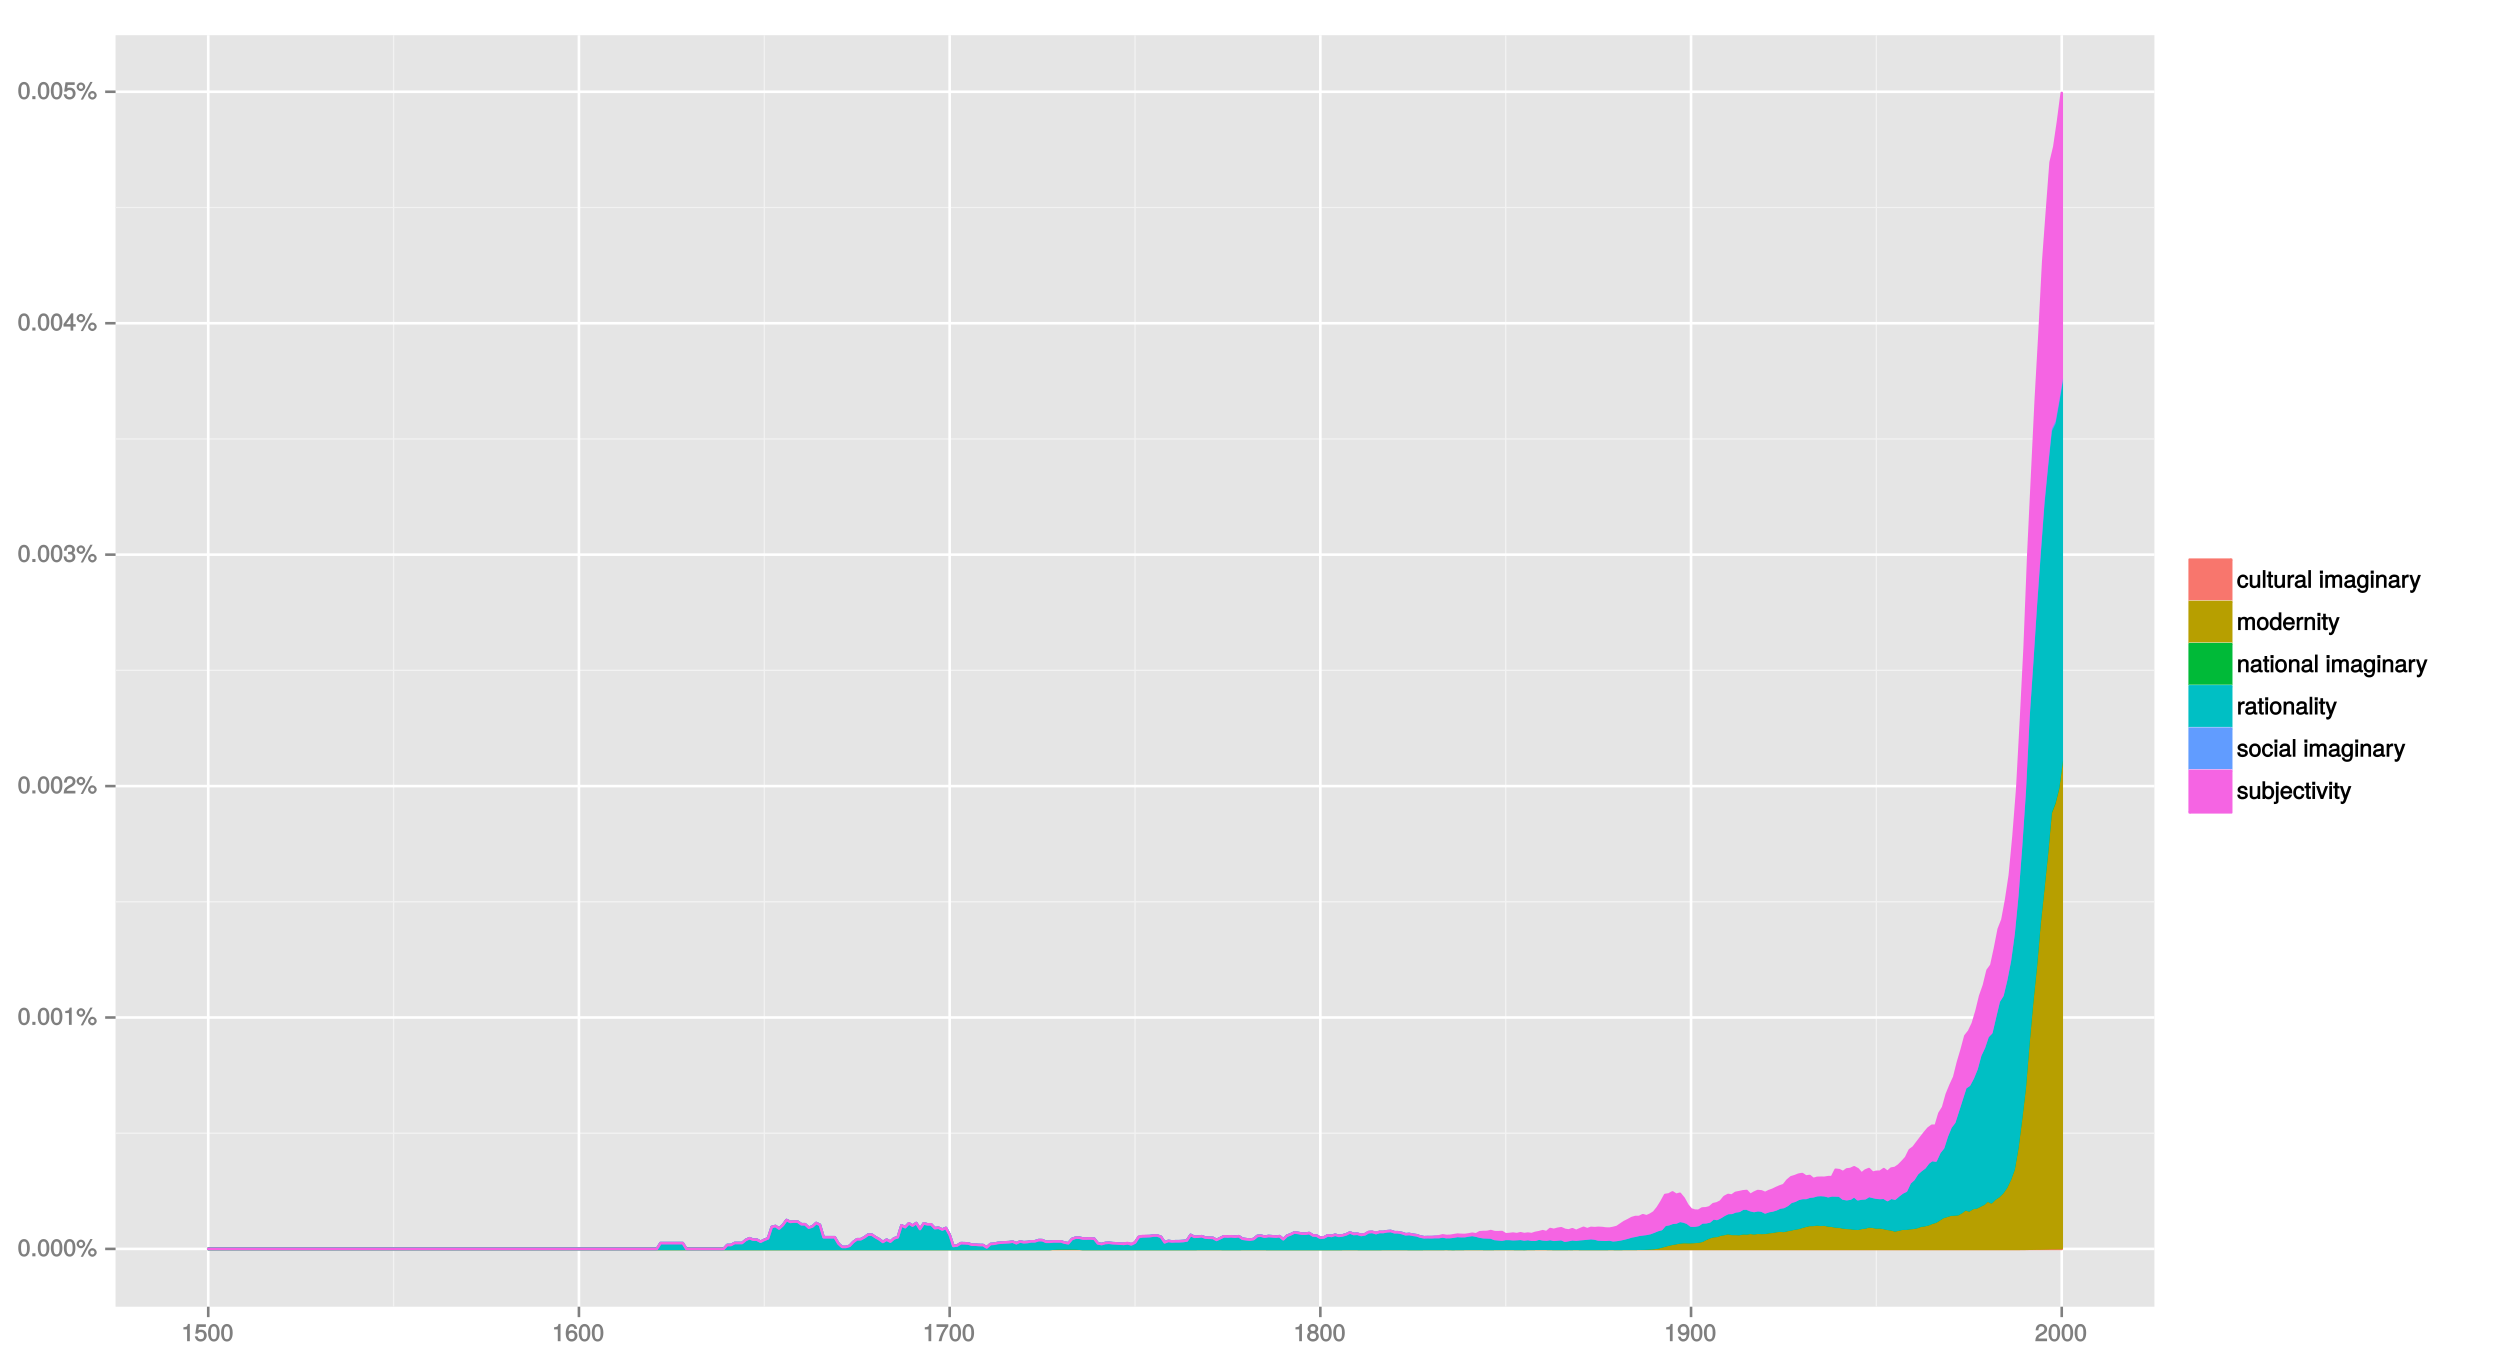 <?xml version="1.0" encoding="UTF-8"?>
<svg xmlns="http://www.w3.org/2000/svg" xmlns:xlink="http://www.w3.org/1999/xlink" width="1023pt" height="557pt" viewBox="0 0 1023 557" version="1.1">
<defs>
<g>
<symbol overflow="visible" id="glyph0-0">
<path style="stroke:none;" d=""/>
</symbol>
<symbol overflow="visible" id="glyph0-1">
<path style="stroke:none;" d="M 5 -3.391 C 5 -5.75 4.109 -7.062 2.641 -7.062 C 1.172 -7.062 0.266 -5.734 0.266 -3.453 C 0.266 -1.156 1.188 0.141 2.641 0.141 C 4.078 0.141 5 -1.156 5 -3.391 Z M 3.859 -3.469 C 3.859 -1.547 3.562 -0.812 2.625 -0.812 C 1.734 -0.812 1.406 -1.578 1.406 -3.438 C 1.406 -5.312 1.734 -6.047 2.641 -6.047 C 3.547 -6.047 3.859 -5.297 3.859 -3.469 Z M 3.859 -3.469 "/>
</symbol>
<symbol overflow="visible" id="glyph0-2">
<path style="stroke:none;" d="M 1.969 -0.125 L 1.969 -1.25 L 0.688 -1.25 L 0.688 0 L 1.969 0 Z M 1.969 -0.125 "/>
</symbol>
<symbol overflow="visible" id="glyph0-3">
<path style="stroke:none;" d="M 3.688 -5.031 C 3.688 -5.969 2.828 -6.828 1.906 -6.828 C 1.016 -6.828 0.141 -5.953 0.141 -5.062 C 0.141 -4.156 1.016 -3.297 1.922 -3.297 C 2.812 -3.297 3.688 -4.156 3.688 -5.031 Z M 2.75 -5.047 C 2.75 -4.516 2.453 -4.219 1.922 -4.219 C 1.375 -4.219 1.078 -4.531 1.078 -5.062 C 1.078 -5.594 1.375 -5.906 1.906 -5.906 C 2.453 -5.906 2.75 -5.594 2.75 -5.047 Z M 6.469 -7.062 L 5.75 -7.062 L 1.828 0.188 L 2.766 0.188 L 6.688 -7.062 Z M 8.375 -1.562 C 8.375 -2.484 7.516 -3.344 6.594 -3.344 C 5.703 -3.344 4.828 -2.469 4.828 -1.578 C 4.828 -0.688 5.703 0.188 6.609 0.188 C 7.5 0.188 8.375 -0.688 8.375 -1.562 Z M 7.438 -1.562 C 7.438 -1.047 7.141 -0.75 6.609 -0.75 C 6.078 -0.75 5.766 -1.047 5.766 -1.578 C 5.766 -2.109 6.078 -2.422 6.594 -2.422 C 7.141 -2.422 7.438 -2.109 7.438 -1.562 Z M 7.438 -1.562 "/>
</symbol>
<symbol overflow="visible" id="glyph0-4">
<path style="stroke:none;" d="M 3.469 -0.125 L 3.469 -7.062 L 2.672 -7.062 C 2.328 -5.891 2.281 -5.875 0.828 -5.688 L 0.828 -4.844 L 2.344 -4.844 L 2.344 0 L 3.469 0 Z M 3.469 -0.125 "/>
</symbol>
<symbol overflow="visible" id="glyph0-5">
<path style="stroke:none;" d="M 5.031 -4.938 C 5.031 -6.078 4.016 -7.062 2.719 -7.062 C 1.328 -7.062 0.391 -6.219 0.328 -4.438 L 1.453 -4.438 C 1.531 -5.703 1.859 -6.062 2.703 -6.062 C 3.469 -6.062 3.891 -5.641 3.891 -4.906 C 3.891 -4.375 3.609 -4.016 3.016 -3.672 L 2.125 -3.172 C 0.703 -2.359 0.266 -1.625 0.172 0 L 4.984 0 L 4.984 -1.094 L 1.422 -1.094 C 1.5 -1.516 1.766 -1.781 2.594 -2.281 L 3.562 -2.797 C 4.516 -3.297 5.031 -4.094 5.031 -4.938 Z M 5.031 -4.938 "/>
</symbol>
<symbol overflow="visible" id="glyph0-6">
<path style="stroke:none;" d="M 4.984 -2.094 C 4.984 -2.922 4.516 -3.547 3.703 -3.812 L 3.703 -3.562 C 4.344 -3.812 4.781 -4.375 4.781 -5.062 C 4.781 -6.219 3.875 -7.062 2.578 -7.062 C 1.203 -7.062 0.328 -6.188 0.312 -4.609 L 1.422 -4.609 C 1.453 -5.734 1.734 -6.062 2.594 -6.062 C 3.344 -6.062 3.641 -5.75 3.641 -5.031 C 3.641 -4.297 3.469 -4.141 1.969 -4.141 L 1.969 -3.172 L 2.578 -3.172 C 3.516 -3.172 3.844 -2.844 3.844 -2.094 C 3.844 -1.234 3.469 -0.859 2.578 -0.859 C 1.656 -0.859 1.344 -1.188 1.281 -2.312 L 0.156 -2.312 C 0.266 -0.656 1.156 0.141 2.547 0.141 C 3.953 0.141 4.984 -0.812 4.984 -2.094 Z M 4.984 -2.094 "/>
</symbol>
<symbol overflow="visible" id="glyph0-7">
<path style="stroke:none;" d="M 5.125 -1.75 L 5.125 -2.641 L 4.109 -2.641 L 4.109 -7.062 L 3.281 -7.062 L 0.125 -2.688 L 0.125 -1.625 L 3 -1.625 L 3 0 L 4.109 0 L 4.109 -1.625 L 5.125 -1.625 Z M 3.141 -2.641 L 1.25 -2.641 L 3.234 -5.406 L 3 -5.484 L 3 -2.641 Z M 3.141 -2.641 "/>
</symbol>
<symbol overflow="visible" id="glyph0-8">
<path style="stroke:none;" d="M 5.062 -2.375 C 5.062 -3.719 4.031 -4.734 2.719 -4.734 C 2.25 -4.734 1.75 -4.578 1.656 -4.5 L 1.859 -5.828 L 4.703 -5.828 L 4.703 -6.922 L 0.938 -6.922 L 0.391 -3.094 L 1.375 -3.094 C 1.812 -3.609 2.047 -3.734 2.578 -3.734 C 3.484 -3.734 3.922 -3.266 3.922 -2.266 C 3.922 -1.281 3.484 -0.859 2.578 -0.859 C 1.828 -0.859 1.516 -1.109 1.281 -2 L 0.156 -2 C 0.469 -0.516 1.375 0.141 2.594 0.141 C 3.969 0.141 5.062 -0.938 5.062 -2.375 Z M 5.062 -2.375 "/>
</symbol>
<symbol overflow="visible" id="glyph0-9">
<path style="stroke:none;" d="M 5.062 -2.234 C 5.062 -3.5 4.062 -4.484 2.844 -4.484 C 2.172 -4.484 1.531 -4.188 1.172 -3.688 L 1.406 -3.594 C 1.422 -5.25 1.828 -6.047 2.797 -6.047 C 3.391 -6.047 3.656 -5.797 3.812 -5.031 L 4.938 -5.031 C 4.75 -6.266 3.891 -7.062 2.844 -7.062 C 1.266 -7.062 0.266 -5.594 0.266 -3.219 C 0.266 -1.109 1.141 0.141 2.703 0.141 C 3.984 0.141 5.062 -0.906 5.062 -2.234 Z M 3.922 -2.172 C 3.922 -1.312 3.484 -0.859 2.703 -0.859 C 1.922 -0.859 1.453 -1.344 1.453 -2.219 C 1.453 -3.062 1.906 -3.484 2.734 -3.484 C 3.547 -3.484 3.922 -3.078 3.922 -2.172 Z M 3.922 -2.172 "/>
</symbol>
<symbol overflow="visible" id="glyph0-10">
<path style="stroke:none;" d="M 5.125 -6.078 L 5.125 -6.922 L 0.297 -6.922 L 0.297 -5.828 L 3.844 -5.828 C 2.656 -4.344 1.656 -2.266 1.156 0 L 2.344 0 C 2.734 -2.328 3.656 -4.281 5.125 -6.031 Z M 5.125 -6.078 "/>
</symbol>
<symbol overflow="visible" id="glyph0-11">
<path style="stroke:none;" d="M 5.062 -2.047 C 5.062 -2.797 4.531 -3.469 4.016 -3.719 C 4.547 -4.031 4.812 -4.469 4.812 -5.109 C 4.812 -6.172 3.844 -7.062 2.641 -7.062 C 1.438 -7.062 0.453 -6.172 0.453 -5.109 C 0.453 -4.484 0.719 -4.047 1.25 -3.719 C 0.734 -3.469 0.219 -2.797 0.219 -2.047 C 0.219 -0.812 1.297 0.141 2.641 0.141 C 3.984 0.141 5.062 -0.812 5.062 -2.047 Z M 3.672 -5.094 C 3.672 -4.469 3.344 -4.172 2.641 -4.172 C 1.922 -4.172 1.594 -4.469 1.594 -5.109 C 1.594 -5.75 1.922 -6.047 2.641 -6.047 C 3.359 -6.047 3.672 -5.75 3.672 -5.094 Z M 3.922 -2.031 C 3.922 -1.234 3.484 -0.859 2.625 -0.859 C 1.797 -0.859 1.359 -1.234 1.359 -2.031 C 1.359 -2.828 1.797 -3.203 2.641 -3.203 C 3.484 -3.203 3.922 -2.828 3.922 -2.031 Z M 3.922 -2.031 "/>
</symbol>
<symbol overflow="visible" id="glyph0-12">
<path style="stroke:none;" d="M 5.016 -3.688 C 5.016 -5.812 4.141 -7.062 2.594 -7.062 C 1.297 -7.062 0.219 -6 0.219 -4.672 C 0.219 -3.406 1.234 -2.422 2.453 -2.422 C 3.094 -2.422 3.672 -2.703 4.109 -3.219 L 3.859 -3.312 C 3.859 -1.656 3.469 -0.859 2.5 -0.859 C 1.906 -0.859 1.625 -1.109 1.453 -1.891 L 0.344 -1.891 C 0.531 -0.641 1.406 0.141 2.438 0.141 C 4.031 0.141 5.016 -1.328 5.016 -3.688 Z M 3.812 -4.688 C 3.812 -3.859 3.375 -3.438 2.547 -3.438 C 1.734 -3.438 1.359 -3.828 1.359 -4.734 C 1.359 -5.609 1.797 -6.062 2.578 -6.062 C 3.375 -6.062 3.812 -5.578 3.812 -4.688 Z M 3.812 -4.688 "/>
</symbol>
<symbol overflow="visible" id="glyph0-13">
<path style="stroke:none;" d="M 4.578 -1.984 L 3.641 -1.984 C 3.484 -1.062 3.219 -0.859 2.547 -0.859 C 1.656 -0.859 1.266 -1.406 1.266 -2.594 C 1.266 -3.844 1.656 -4.438 2.516 -4.438 C 3.188 -4.438 3.469 -4.156 3.594 -3.344 L 4.656 -3.344 C 4.562 -4.688 3.656 -5.438 2.531 -5.438 C 1.188 -5.438 0.156 -4.266 0.156 -2.594 C 0.156 -0.969 1.156 0.141 2.516 0.141 C 3.719 0.141 4.609 -0.703 4.719 -1.984 Z M 4.578 -1.984 "/>
</symbol>
<symbol overflow="visible" id="glyph0-14">
<path style="stroke:none;" d="M 4.766 -0.125 L 4.766 -5.281 L 3.688 -5.281 L 3.688 -2.375 C 3.688 -1.359 3.297 -0.812 2.453 -0.812 C 1.828 -0.812 1.547 -1.062 1.547 -1.672 L 1.547 -5.281 L 0.484 -5.281 L 0.484 -1.359 C 0.484 -0.516 1.25 0.141 2.219 0.141 C 2.969 0.141 3.531 -0.156 4 -0.812 L 3.766 -0.906 L 3.766 0 L 4.766 0 Z M 4.766 -0.125 "/>
</symbol>
<symbol overflow="visible" id="glyph0-15">
<path style="stroke:none;" d="M 1.578 -0.125 L 1.578 -7.25 L 0.516 -7.25 L 0.516 0 L 1.578 0 Z M 1.578 -0.125 "/>
</symbol>
<symbol overflow="visible" id="glyph0-16">
<path style="stroke:none;" d="M 2.578 -0.125 L 2.578 -0.969 C 2.328 -0.906 2.203 -0.891 2.047 -0.891 C 1.703 -0.891 1.75 -0.859 1.75 -1.203 L 1.75 -4.375 L 2.578 -4.375 L 2.578 -5.281 L 1.75 -5.281 L 1.75 -6.672 L 0.672 -6.672 L 0.672 -5.281 L -0.016 -5.281 L -0.016 -4.375 L 0.672 -4.375 L 0.672 -0.859 C 0.672 -0.344 1.156 0.062 1.781 0.062 C 1.969 0.062 2.172 0.047 2.578 -0.016 Z M 2.578 -0.125 "/>
</symbol>
<symbol overflow="visible" id="glyph0-17">
<path style="stroke:none;" d="M 3.219 -4.453 L 3.219 -5.375 C 2.938 -5.422 2.875 -5.438 2.766 -5.438 C 2.25 -5.438 1.75 -5.078 1.297 -4.344 L 1.531 -4.234 L 1.531 -5.281 L 0.531 -5.281 L 0.531 0 L 1.609 0 L 1.609 -2.734 C 1.609 -3.859 1.844 -4.312 3.219 -4.328 Z M 3.219 -4.453 "/>
</symbol>
<symbol overflow="visible" id="glyph0-18">
<path style="stroke:none;" d="M 5.266 -0.141 L 5.266 -0.906 C 5.047 -0.859 5.016 -0.859 4.953 -0.859 C 4.688 -0.859 4.656 -0.875 4.656 -1.125 L 4.656 -3.922 C 4.656 -4.812 3.875 -5.438 2.641 -5.438 C 1.422 -5.438 0.531 -4.828 0.469 -3.547 L 1.547 -3.547 C 1.625 -4.281 1.859 -4.438 2.609 -4.438 C 3.328 -4.438 3.594 -4.281 3.594 -3.812 L 3.594 -3.594 C 3.594 -3.266 3.531 -3.25 2.891 -3.172 C 1.766 -3.031 1.594 -3 1.281 -2.875 C 0.703 -2.625 0.266 -2.047 0.266 -1.422 C 0.266 -0.516 1.031 0.141 2.047 0.141 C 2.703 0.141 3.422 -0.156 3.672 -0.438 C 3.703 -0.328 4.188 0.062 4.578 0.062 C 4.75 0.062 4.875 0.047 5.266 -0.047 Z M 3.594 -1.859 C 3.594 -1.141 3 -0.812 2.219 -0.812 C 1.609 -0.812 1.375 -0.906 1.375 -1.453 C 1.375 -1.969 1.594 -2.078 2.453 -2.203 C 3.297 -2.328 3.469 -2.359 3.594 -2.422 Z M 3.594 -1.859 "/>
</symbol>
<symbol overflow="visible" id="glyph0-19">
<path style="stroke:none;" d=""/>
</symbol>
<symbol overflow="visible" id="glyph0-20">
<path style="stroke:none;" d="M 1.609 -0.125 L 1.609 -5.281 L 0.531 -5.281 L 0.531 0 L 1.609 0 Z M 1.703 -5.906 L 1.703 -7.047 L 0.438 -7.047 L 0.438 -5.781 L 1.703 -5.781 Z M 1.703 -5.906 "/>
</symbol>
<symbol overflow="visible" id="glyph0-21">
<path style="stroke:none;" d="M 7.422 -0.125 L 7.422 -3.891 C 7.422 -4.797 6.797 -5.438 5.859 -5.438 C 5.188 -5.438 4.672 -5.188 4.328 -4.766 C 4.109 -5.156 3.609 -5.438 2.953 -5.438 C 2.281 -5.438 1.734 -5.141 1.312 -4.531 L 1.547 -4.438 L 1.547 -5.281 L 0.531 -5.281 L 0.531 0 L 1.609 0 L 1.609 -3.281 C 1.609 -4.016 2 -4.469 2.656 -4.469 C 3.25 -4.469 3.438 -4.234 3.438 -3.594 L 3.438 0 L 4.516 0 L 4.516 -3.281 C 4.516 -4.016 4.922 -4.469 5.578 -4.469 C 6.156 -4.469 6.344 -4.219 6.344 -3.594 L 6.344 0 L 7.422 0 Z M 7.422 -0.125 "/>
</symbol>
<symbol overflow="visible" id="glyph0-22">
<path style="stroke:none;" d="M 4.828 -0.953 L 4.828 -5.281 L 3.812 -5.281 L 3.812 -4.422 L 4.047 -4.516 C 3.641 -5.109 3.062 -5.438 2.422 -5.438 C 1.141 -5.438 0.141 -4.219 0.141 -2.594 C 0.141 -1 1.172 0.141 2.344 0.141 C 2.984 0.141 3.516 -0.156 4.047 -0.797 L 3.812 -0.875 L 3.812 -0.547 C 3.812 0.781 3.406 1.156 2.469 1.156 C 1.844 1.156 1.484 1.062 1.375 0.312 L 0.281 0.312 C 0.391 1.406 1.266 2.094 2.453 2.094 C 4.016 2.094 4.828 1.266 4.828 -0.953 Z M 3.734 -2.609 C 3.734 -1.406 3.359 -0.859 2.516 -0.859 C 1.641 -0.859 1.25 -1.422 1.25 -2.641 C 1.25 -3.844 1.656 -4.438 2.5 -4.438 C 3.375 -4.438 3.734 -3.828 3.734 -2.609 Z M 3.734 -2.609 "/>
</symbol>
<symbol overflow="visible" id="glyph0-23">
<path style="stroke:none;" d="M 4.812 -0.125 L 4.812 -3.922 C 4.812 -4.766 4.047 -5.438 3.078 -5.438 C 2.328 -5.438 1.75 -5.109 1.312 -4.406 L 1.547 -4.312 L 1.547 -5.281 L 0.531 -5.281 L 0.531 0 L 1.609 0 L 1.609 -2.891 C 1.609 -3.922 2.031 -4.469 2.844 -4.469 C 3.469 -4.469 3.734 -4.219 3.734 -3.609 L 3.734 0 L 4.812 0 Z M 4.812 -0.125 "/>
</symbol>
<symbol overflow="visible" id="glyph0-24">
<path style="stroke:none;" d="M 4.578 -5.281 L 3.609 -5.281 L 2.188 -1.25 L 2.469 -1.234 L 1.141 -5.281 L 0 -5.281 L 1.75 -0.109 L 1.438 0.688 C 1.312 1.031 1.281 1.047 0.938 1.047 C 0.828 1.047 0.688 1.031 0.375 0.953 L 0.375 1.906 C 0.578 2.016 0.844 2.094 1.062 2.094 C 1.625 2.094 2.219 1.656 2.484 0.938 L 4.766 -5.281 Z M 4.578 -5.281 "/>
</symbol>
<symbol overflow="visible" id="glyph0-25">
<path style="stroke:none;" d="M 5.031 -2.594 C 5.031 -4.344 4.062 -5.438 2.609 -5.438 C 1.203 -5.438 0.203 -4.328 0.203 -2.641 C 0.203 -0.953 1.188 0.141 2.625 0.141 C 4.031 0.141 5.031 -0.953 5.031 -2.594 Z M 3.922 -2.609 C 3.922 -1.422 3.5 -0.859 2.625 -0.859 C 1.734 -0.859 1.312 -1.422 1.312 -2.641 C 1.312 -3.844 1.734 -4.438 2.625 -4.438 C 3.516 -4.438 3.922 -3.859 3.922 -2.609 Z M 3.922 -2.609 "/>
</symbol>
<symbol overflow="visible" id="glyph0-26">
<path style="stroke:none;" d="M 4.891 -0.125 L 4.891 -7.25 L 3.812 -7.25 L 3.812 -4.516 L 4.047 -4.609 C 3.719 -5.125 3.078 -5.438 2.406 -5.438 C 1.109 -5.438 0.109 -4.281 0.109 -2.688 C 0.109 -0.984 1.078 0.141 2.438 0.141 C 3.125 0.141 3.703 -0.156 4.141 -0.781 L 3.891 -0.859 L 3.891 0 L 4.891 0 Z M 3.812 -2.625 C 3.812 -1.453 3.391 -0.859 2.547 -0.859 C 1.672 -0.859 1.219 -1.469 1.219 -2.641 C 1.219 -3.812 1.672 -4.422 2.547 -4.422 C 3.406 -4.422 3.812 -3.781 3.812 -2.625 Z M 3.812 -2.625 "/>
</symbol>
<symbol overflow="visible" id="glyph0-27">
<path style="stroke:none;" d="M 5.062 -2.406 C 5.062 -3.141 5 -3.594 4.859 -3.969 C 4.531 -4.797 3.625 -5.438 2.688 -5.438 C 1.281 -5.438 0.234 -4.266 0.234 -2.609 C 0.234 -0.953 1.25 0.141 2.672 0.141 C 3.812 0.141 4.75 -0.641 4.984 -1.781 L 3.906 -1.781 C 3.641 -1 3.344 -0.859 2.703 -0.859 C 1.859 -0.859 1.375 -1.25 1.359 -2.281 L 5.062 -2.281 Z M 4.156 -3.031 C 4.156 -3.031 3.969 -3.172 3.969 -3.188 L 1.375 -3.188 C 1.438 -3.953 1.875 -4.438 2.672 -4.438 C 3.469 -4.438 3.922 -3.906 3.922 -3.125 Z M 4.156 -3.031 "/>
</symbol>
<symbol overflow="visible" id="glyph0-28">
<path style="stroke:none;" d="M 4.531 -1.531 C 4.531 -2.281 3.984 -2.797 2.984 -3.031 L 2.219 -3.219 C 1.562 -3.375 1.422 -3.438 1.422 -3.797 C 1.422 -4.266 1.703 -4.438 2.344 -4.438 C 3 -4.438 3.188 -4.281 3.219 -3.625 L 4.344 -3.625 C 4.328 -4.734 3.547 -5.438 2.375 -5.438 C 1.203 -5.438 0.312 -4.688 0.312 -3.766 C 0.312 -2.969 0.859 -2.469 2.047 -2.188 L 2.797 -2 C 3.344 -1.875 3.422 -1.828 3.422 -1.469 C 3.422 -1 3.094 -0.859 2.391 -0.859 C 1.672 -0.859 1.406 -0.891 1.281 -1.797 L 0.172 -1.797 C 0.219 -0.5 1.016 0.141 2.328 0.141 C 3.594 0.141 4.531 -0.562 4.531 -1.531 Z M 4.531 -1.531 "/>
</symbol>
<symbol overflow="visible" id="glyph0-29">
<path style="stroke:none;" d="M 5.156 -2.703 C 5.156 -4.328 4.188 -5.438 2.875 -5.438 C 2.172 -5.438 1.578 -5.125 1.203 -4.562 L 1.453 -4.469 L 1.453 -7.25 L 0.375 -7.25 L 0.375 0 L 1.375 0 L 1.375 -0.844 L 1.125 -0.766 C 1.516 -0.172 2.125 0.141 2.828 0.141 C 4.156 0.141 5.156 -1.062 5.156 -2.703 Z M 4.031 -2.641 C 4.031 -1.5 3.594 -0.859 2.719 -0.859 C 1.875 -0.859 1.453 -1.5 1.453 -2.641 C 1.453 -3.812 1.875 -4.469 2.719 -4.422 C 3.609 -4.422 4.031 -3.766 4.031 -2.641 Z M 4.031 -2.641 "/>
</symbol>
<symbol overflow="visible" id="glyph0-30">
<path style="stroke:none;" d="M 1.609 0.922 L 1.609 -5.281 L 0.531 -5.281 L 0.531 0.609 C 0.531 1.078 0.516 1.156 0.016 1.125 L -0.312 1.109 L -0.312 2.047 C -0.078 2.078 -0.031 2.094 0.094 2.094 C 1 2.094 1.609 1.609 1.609 0.922 Z M 1.703 -5.906 L 1.703 -7.047 L 0.438 -7.047 L 0.438 -5.781 L 1.703 -5.781 Z M 1.703 -5.906 "/>
</symbol>
<symbol overflow="visible" id="glyph0-31">
<path style="stroke:none;" d="M 4.656 -5.281 L 3.656 -5.281 L 2.203 -1.078 L 2.469 -1.078 L 1.094 -5.281 L -0.094 -5.281 L 1.766 0 L 2.828 0 L 4.844 -5.281 Z M 4.656 -5.281 "/>
</symbol>
</g>
<clipPath id="clip1">
  <path d="M 47.285 14.398 L 882 14.398 L 882 535 L 47.285 535 Z M 47.285 14.398 "/>
</clipPath>
<clipPath id="clip2">
  <path d="M 47.285 463 L 882 463 L 882 464 L 47.285 464 Z M 47.285 463 "/>
</clipPath>
<clipPath id="clip3">
  <path d="M 47.285 368 L 882 368 L 882 370 L 47.285 370 Z M 47.285 368 "/>
</clipPath>
<clipPath id="clip4">
  <path d="M 47.285 274 L 882 274 L 882 275 L 47.285 275 Z M 47.285 274 "/>
</clipPath>
<clipPath id="clip5">
  <path d="M 47.285 179 L 882 179 L 882 180 L 47.285 180 Z M 47.285 179 "/>
</clipPath>
<clipPath id="clip6">
  <path d="M 47.285 84 L 882 84 L 882 86 L 47.285 86 Z M 47.285 84 "/>
</clipPath>
<clipPath id="clip7">
  <path d="M 160 14.398 L 162 14.398 L 162 535 L 160 535 Z M 160 14.398 "/>
</clipPath>
<clipPath id="clip8">
  <path d="M 312 14.398 L 314 14.398 L 314 535 L 312 535 Z M 312 14.398 "/>
</clipPath>
<clipPath id="clip9">
  <path d="M 464 14.398 L 465 14.398 L 465 535 L 464 535 Z M 464 14.398 "/>
</clipPath>
<clipPath id="clip10">
  <path d="M 615 14.398 L 617 14.398 L 617 535 L 615 535 Z M 615 14.398 "/>
</clipPath>
<clipPath id="clip11">
  <path d="M 767 14.398 L 769 14.398 L 769 535 L 767 535 Z M 767 14.398 "/>
</clipPath>
<clipPath id="clip12">
  <path d="M 47.285 510 L 882.586 510 L 882.586 512 L 47.285 512 Z M 47.285 510 "/>
</clipPath>
<clipPath id="clip13">
  <path d="M 47.285 415 L 882.586 415 L 882.586 417 L 47.285 417 Z M 47.285 415 "/>
</clipPath>
<clipPath id="clip14">
  <path d="M 47.285 321 L 882.586 321 L 882.586 323 L 47.285 323 Z M 47.285 321 "/>
</clipPath>
<clipPath id="clip15">
  <path d="M 47.285 226 L 882.586 226 L 882.586 228 L 47.285 228 Z M 47.285 226 "/>
</clipPath>
<clipPath id="clip16">
  <path d="M 47.285 131 L 882.586 131 L 882.586 133 L 47.285 133 Z M 47.285 131 "/>
</clipPath>
<clipPath id="clip17">
  <path d="M 47.285 37 L 882.586 37 L 882.586 39 L 47.285 39 Z M 47.285 37 "/>
</clipPath>
<clipPath id="clip18">
  <path d="M 84 14.398 L 86 14.398 L 86 535.711 L 84 535.711 Z M 84 14.398 "/>
</clipPath>
<clipPath id="clip19">
  <path d="M 236 14.398 L 238 14.398 L 238 535.711 L 236 535.711 Z M 236 14.398 "/>
</clipPath>
<clipPath id="clip20">
  <path d="M 388 14.398 L 390 14.398 L 390 535.711 L 388 535.711 Z M 388 14.398 "/>
</clipPath>
<clipPath id="clip21">
  <path d="M 539 14.398 L 541 14.398 L 541 535.711 L 539 535.711 Z M 539 14.398 "/>
</clipPath>
<clipPath id="clip22">
  <path d="M 691 14.398 L 693 14.398 L 693 535.711 L 691 535.711 Z M 691 14.398 "/>
</clipPath>
<clipPath id="clip23">
  <path d="M 843 14.398 L 845 14.398 L 845 535.711 L 843 535.711 Z M 843 14.398 "/>
</clipPath>
</defs>
<g id="surface3393">
<rect x="0" y="0" width="1023" height="557" style="fill:rgb(100%,100%,100%);fill-opacity:1;stroke:none;"/>
<rect x="0" y="0" width="1023" height="557" style="fill:rgb(100%,100%,100%);fill-opacity:1;stroke:none;"/>
<path style="fill:none;stroke-width:1.063;stroke-linecap:round;stroke-linejoin:round;stroke:rgb(100%,100%,100%);stroke-opacity:1;stroke-miterlimit:10;" d="M 0 557 L 1023 557 L 1023 0 L 0 0 Z M 0 557 "/>
<g clip-path="url(#clip1)" clip-rule="nonzero">
<path style=" stroke:none;fill-rule:nonzero;fill:rgb(89.804%,89.804%,89.804%);fill-opacity:1;" d="M 47.285 534.715 L 881.586 534.715 L 881.586 14.402 L 47.285 14.402 Z M 47.285 534.715 "/>
</g>
<g clip-path="url(#clip2)" clip-rule="nonzero">
<path style="fill:none;stroke-width:0.531;stroke-linecap:butt;stroke-linejoin:round;stroke:rgb(94.902%,94.902%,94.902%);stroke-opacity:1;stroke-miterlimit:10;" d="M 47.285 463.711 L 881.586 463.711 "/>
</g>
<g clip-path="url(#clip3)" clip-rule="nonzero">
<path style="fill:none;stroke-width:0.531;stroke-linecap:butt;stroke-linejoin:round;stroke:rgb(94.902%,94.902%,94.902%);stroke-opacity:1;stroke-miterlimit:10;" d="M 47.285 369.012 L 881.586 369.012 "/>
</g>
<g clip-path="url(#clip4)" clip-rule="nonzero">
<path style="fill:none;stroke-width:0.531;stroke-linecap:butt;stroke-linejoin:round;stroke:rgb(94.902%,94.902%,94.902%);stroke-opacity:1;stroke-miterlimit:10;" d="M 47.285 274.309 L 881.586 274.309 "/>
</g>
<g clip-path="url(#clip5)" clip-rule="nonzero">
<path style="fill:none;stroke-width:0.531;stroke-linecap:butt;stroke-linejoin:round;stroke:rgb(94.902%,94.902%,94.902%);stroke-opacity:1;stroke-miterlimit:10;" d="M 47.285 179.609 L 881.586 179.609 "/>
</g>
<g clip-path="url(#clip6)" clip-rule="nonzero">
<path style="fill:none;stroke-width:0.531;stroke-linecap:butt;stroke-linejoin:round;stroke:rgb(94.902%,94.902%,94.902%);stroke-opacity:1;stroke-miterlimit:10;" d="M 47.285 84.91 L 881.586 84.91 "/>
</g>
<g clip-path="url(#clip7)" clip-rule="nonzero">
<path style="fill:none;stroke-width:0.531;stroke-linecap:butt;stroke-linejoin:round;stroke:rgb(94.902%,94.902%,94.902%);stroke-opacity:1;stroke-miterlimit:10;" d="M 161.055 534.715 L 161.055 14.398 "/>
</g>
<g clip-path="url(#clip8)" clip-rule="nonzero">
<path style="fill:none;stroke-width:0.531;stroke-linecap:butt;stroke-linejoin:round;stroke:rgb(94.902%,94.902%,94.902%);stroke-opacity:1;stroke-miterlimit:10;" d="M 312.746 534.715 L 312.746 14.398 "/>
</g>
<g clip-path="url(#clip9)" clip-rule="nonzero">
<path style="fill:none;stroke-width:0.531;stroke-linecap:butt;stroke-linejoin:round;stroke:rgb(94.902%,94.902%,94.902%);stroke-opacity:1;stroke-miterlimit:10;" d="M 464.438 534.715 L 464.438 14.398 "/>
</g>
<g clip-path="url(#clip10)" clip-rule="nonzero">
<path style="fill:none;stroke-width:0.531;stroke-linecap:butt;stroke-linejoin:round;stroke:rgb(94.902%,94.902%,94.902%);stroke-opacity:1;stroke-miterlimit:10;" d="M 616.129 534.715 L 616.129 14.398 "/>
</g>
<g clip-path="url(#clip11)" clip-rule="nonzero">
<path style="fill:none;stroke-width:0.531;stroke-linecap:butt;stroke-linejoin:round;stroke:rgb(94.902%,94.902%,94.902%);stroke-opacity:1;stroke-miterlimit:10;" d="M 767.82 534.715 L 767.82 14.398 "/>
</g>
<g clip-path="url(#clip12)" clip-rule="nonzero">
<path style="fill:none;stroke-width:1.063;stroke-linecap:butt;stroke-linejoin:round;stroke:rgb(100%,100%,100%);stroke-opacity:1;stroke-miterlimit:10;" d="M 47.285 511.062 L 881.586 511.062 "/>
</g>
<g clip-path="url(#clip13)" clip-rule="nonzero">
<path style="fill:none;stroke-width:1.063;stroke-linecap:butt;stroke-linejoin:round;stroke:rgb(100%,100%,100%);stroke-opacity:1;stroke-miterlimit:10;" d="M 47.285 416.363 L 881.586 416.363 "/>
</g>
<g clip-path="url(#clip14)" clip-rule="nonzero">
<path style="fill:none;stroke-width:1.063;stroke-linecap:butt;stroke-linejoin:round;stroke:rgb(100%,100%,100%);stroke-opacity:1;stroke-miterlimit:10;" d="M 47.285 321.66 L 881.586 321.66 "/>
</g>
<g clip-path="url(#clip15)" clip-rule="nonzero">
<path style="fill:none;stroke-width:1.063;stroke-linecap:butt;stroke-linejoin:round;stroke:rgb(100%,100%,100%);stroke-opacity:1;stroke-miterlimit:10;" d="M 47.285 226.961 L 881.586 226.961 "/>
</g>
<g clip-path="url(#clip16)" clip-rule="nonzero">
<path style="fill:none;stroke-width:1.063;stroke-linecap:butt;stroke-linejoin:round;stroke:rgb(100%,100%,100%);stroke-opacity:1;stroke-miterlimit:10;" d="M 47.285 132.258 L 881.586 132.258 "/>
</g>
<g clip-path="url(#clip17)" clip-rule="nonzero">
<path style="fill:none;stroke-width:1.063;stroke-linecap:butt;stroke-linejoin:round;stroke:rgb(100%,100%,100%);stroke-opacity:1;stroke-miterlimit:10;" d="M 47.285 37.559 L 881.586 37.559 "/>
</g>
<g clip-path="url(#clip18)" clip-rule="nonzero">
<path style="fill:none;stroke-width:1.063;stroke-linecap:butt;stroke-linejoin:round;stroke:rgb(100%,100%,100%);stroke-opacity:1;stroke-miterlimit:10;" d="M 85.211 534.715 L 85.211 14.398 "/>
</g>
<g clip-path="url(#clip19)" clip-rule="nonzero">
<path style="fill:none;stroke-width:1.063;stroke-linecap:butt;stroke-linejoin:round;stroke:rgb(100%,100%,100%);stroke-opacity:1;stroke-miterlimit:10;" d="M 236.898 534.715 L 236.898 14.398 "/>
</g>
<g clip-path="url(#clip20)" clip-rule="nonzero">
<path style="fill:none;stroke-width:1.063;stroke-linecap:butt;stroke-linejoin:round;stroke:rgb(100%,100%,100%);stroke-opacity:1;stroke-miterlimit:10;" d="M 388.594 534.715 L 388.594 14.398 "/>
</g>
<g clip-path="url(#clip21)" clip-rule="nonzero">
<path style="fill:none;stroke-width:1.063;stroke-linecap:butt;stroke-linejoin:round;stroke:rgb(100%,100%,100%);stroke-opacity:1;stroke-miterlimit:10;" d="M 540.285 534.715 L 540.285 14.398 "/>
</g>
<g clip-path="url(#clip22)" clip-rule="nonzero">
<path style="fill:none;stroke-width:1.063;stroke-linecap:butt;stroke-linejoin:round;stroke:rgb(100%,100%,100%);stroke-opacity:1;stroke-miterlimit:10;" d="M 691.973 534.715 L 691.973 14.398 "/>
</g>
<g clip-path="url(#clip23)" clip-rule="nonzero">
<path style="fill:none;stroke-width:1.063;stroke-linecap:butt;stroke-linejoin:round;stroke:rgb(100%,100%,100%);stroke-opacity:1;stroke-miterlimit:10;" d="M 843.664 534.715 L 843.664 14.398 "/>
</g>
<path style="fill-rule:nonzero;fill:rgb(97.255%,46.275%,42.745%);fill-opacity:1;stroke-width:1.063;stroke-linecap:round;stroke-linejoin:round;stroke:rgb(97.255%,46.275%,42.745%);stroke-opacity:1;stroke-miterlimit:10;" d="M 85.211 511.062 L 817.879 511.062 L 819.395 511.055 L 823.945 511.055 L 825.461 511.039 L 826.98 511.035 L 828.496 511.02 L 830.012 510.984 L 831.527 510.965 L 833.047 510.93 L 834.566 510.914 L 836.082 510.867 L 837.598 510.824 L 839.117 510.762 L 840.633 510.758 L 842.148 510.723 L 843.664 510.703 L 843.664 511.062 Z M 85.211 511.062 "/>
<path style="fill-rule:nonzero;fill:rgb(71.765%,62.353%,0%);fill-opacity:1;stroke-width:1.063;stroke-linecap:round;stroke-linejoin:round;stroke:rgb(71.765%,62.353%,0%);stroke-opacity:1;stroke-miterlimit:10;" d="M 85.211 511.062 L 429.547 511.062 L 431.062 510.934 L 432.586 510.832 L 440.168 510.832 L 441.684 510.961 L 443.199 511.062 L 488.711 511.062 L 490.227 511.023 L 499.328 511.023 L 500.844 511.062 L 506.914 511.062 L 508.43 511.023 L 517.531 511.023 L 519.047 511.062 L 531.184 511.062 L 532.699 511.043 L 541.801 511.043 L 543.316 511.062 L 544.832 511.062 L 546.348 511.055 L 547.867 511.055 L 549.383 511.035 L 555.453 511.035 L 556.969 511.047 L 558.484 511.047 L 560.004 511.062 L 561.52 511.062 L 563.035 511.055 L 564.551 511.055 L 566.07 511.02 L 567.586 511.02 L 569.102 511.016 L 572.137 511.016 L 573.656 511.023 L 575.172 511.023 L 576.688 511.051 L 578.207 511.051 L 579.723 511.059 L 581.238 511.059 L 582.754 511.027 L 584.273 511.016 L 585.789 511.016 L 587.305 511.02 L 590.344 511.02 L 591.859 511 L 593.375 511.031 L 594.891 511.043 L 596.41 511.02 L 597.926 511.012 L 599.441 511.008 L 600.957 511.008 L 602.477 511 L 603.992 511 L 605.508 510.992 L 607.023 511.012 L 608.547 511.02 L 610.062 511.023 L 611.578 511.008 L 613.094 511 L 614.613 511 L 616.129 511.008 L 619.16 511.008 L 620.68 511.012 L 622.195 511.016 L 623.711 511.043 L 625.227 510.992 L 626.75 510.992 L 628.266 510.98 L 629.781 510.977 L 631.297 510.977 L 632.816 510.98 L 634.332 510.992 L 635.848 511.023 L 638.883 511.023 L 640.398 511.02 L 641.914 511.008 L 643.434 511.012 L 644.953 510.996 L 646.469 511.016 L 647.984 511.016 L 649.5 511.027 L 651.02 511.012 L 652.535 511.023 L 654.051 511.02 L 655.566 511.027 L 657.086 511.02 L 658.602 511.004 L 660.121 511.008 L 661.637 511.027 L 663.156 511.02 L 664.672 511 L 666.188 510.992 L 667.703 510.992 L 669.223 510.996 L 670.738 510.965 L 672.254 510.941 L 673.77 510.871 L 675.289 510.762 L 676.805 510.656 L 678.324 510.465 L 679.84 510.055 L 681.359 509.641 L 682.875 509.227 L 684.391 508.914 L 685.906 508.641 L 687.426 508.363 L 688.941 508.203 L 690.457 508.234 L 691.973 508.23 L 693.488 508.16 L 695.004 508.035 L 696.523 507.699 L 698.039 506.906 L 699.559 506.254 L 701.074 505.797 L 702.59 505.691 L 704.105 505.129 L 705.625 504.902 L 707.141 504.508 L 708.656 504.887 L 710.172 504.871 L 711.691 504.953 L 713.211 504.613 L 714.727 504.688 L 716.242 504.422 L 717.762 504.613 L 719.277 504.418 L 720.793 504.469 L 722.309 504.449 L 723.828 504.137 L 725.344 504.02 L 726.859 503.703 L 728.375 503.562 L 729.895 503.668 L 731.414 503.297 L 732.93 503.012 L 734.445 502.68 L 735.965 502.418 L 737.48 501.953 L 738.996 501.543 L 740.512 501.188 L 742.031 501.188 L 743.547 500.965 L 745.062 501.176 L 746.578 501.082 L 748.102 501.406 L 749.617 501.555 L 751.133 501.836 L 752.648 501.93 L 754.168 502.219 L 755.684 502.402 L 757.199 502.465 L 758.715 502.688 L 760.234 502.801 L 761.75 502.418 L 763.266 502.234 L 764.781 501.797 L 766.305 501.949 L 767.82 502.227 L 769.336 502.176 L 770.852 502.457 L 772.371 502.797 L 773.887 503.016 L 775.402 503.43 L 776.918 503.137 L 778.438 502.742 L 779.953 502.773 L 781.469 502.516 L 782.988 502.391 L 784.508 502.082 L 786.023 501.52 L 787.539 501.324 L 789.055 500.945 L 790.574 500.328 L 792.09 499.887 L 793.605 498.938 L 795.121 497.961 L 796.641 497.527 L 798.156 497.023 L 799.672 496.926 L 801.191 496.797 L 802.711 495.93 L 804.227 494.75 L 805.742 495.242 L 807.258 494.277 L 808.777 494.066 L 810.293 493.297 L 811.809 492.539 L 813.324 491.168 L 814.844 491.918 L 816.359 490.453 L 817.879 489.465 L 819.395 487.965 L 820.914 485.746 L 822.43 482.602 L 823.945 478.496 L 825.461 469.73 L 826.98 457.891 L 828.496 445.172 L 830.012 426.777 L 831.527 410.062 L 833.047 395.406 L 834.566 377.895 L 836.082 363.777 L 837.598 349.199 L 839.117 332.656 L 840.633 328.707 L 842.148 322.617 L 843.664 311.496 L 843.664 510.703 L 842.148 510.723 L 840.633 510.758 L 839.117 510.762 L 837.598 510.824 L 836.082 510.867 L 834.566 510.914 L 833.047 510.93 L 831.527 510.965 L 830.012 510.984 L 828.496 511.02 L 826.98 511.035 L 825.461 511.039 L 823.945 511.055 L 819.395 511.055 L 817.879 511.062 Z M 85.211 511.062 "/>
<path style="fill-rule:nonzero;fill:rgb(0%,72.941%,21.961%);fill-opacity:1;stroke-width:1.063;stroke-linecap:round;stroke-linejoin:round;stroke:rgb(0%,72.941%,21.961%);stroke-opacity:1;stroke-miterlimit:10;" d="M 85.211 511.062 L 429.547 511.062 L 431.062 510.934 L 432.586 510.832 L 440.168 510.832 L 441.684 510.961 L 443.199 511.062 L 488.711 511.062 L 490.227 511.023 L 499.328 511.023 L 500.844 511.062 L 506.914 511.062 L 508.43 511.023 L 517.531 511.023 L 519.047 511.062 L 531.184 511.062 L 532.699 511.043 L 541.801 511.043 L 543.316 511.062 L 544.832 511.062 L 546.348 511.055 L 547.867 511.055 L 549.383 511.035 L 555.453 511.035 L 556.969 511.047 L 558.484 511.047 L 560.004 511.062 L 561.52 511.062 L 563.035 511.055 L 564.551 511.055 L 566.07 511.02 L 567.586 511.02 L 569.102 511.016 L 572.137 511.016 L 573.656 511.023 L 575.172 511.023 L 576.688 511.051 L 578.207 511.051 L 579.723 511.059 L 581.238 511.059 L 582.754 511.027 L 584.273 511.016 L 585.789 511.016 L 587.305 511.02 L 590.344 511.02 L 591.859 511 L 593.375 511.031 L 594.891 511.043 L 596.41 511.02 L 597.926 511.012 L 599.441 511.008 L 600.957 511.008 L 602.477 511 L 603.992 511 L 605.508 510.992 L 607.023 511.012 L 608.547 511.02 L 610.062 511.023 L 611.578 511.008 L 613.094 511 L 614.613 511 L 616.129 511.008 L 619.16 511.008 L 620.68 511.012 L 622.195 511.016 L 623.711 511.043 L 625.227 510.992 L 626.75 510.992 L 628.266 510.98 L 629.781 510.977 L 631.297 510.977 L 632.816 510.98 L 634.332 510.992 L 635.848 511.023 L 638.883 511.023 L 640.398 511.02 L 641.914 511.008 L 643.434 511.012 L 644.953 510.996 L 646.469 511.016 L 647.984 511.016 L 649.5 511.027 L 651.02 511.012 L 652.535 511.023 L 654.051 511.02 L 655.566 511.027 L 657.086 511.02 L 658.602 511.004 L 660.121 511.008 L 661.637 511.027 L 663.156 511.02 L 664.672 511 L 666.188 510.992 L 667.703 510.992 L 669.223 510.996 L 670.738 510.965 L 672.254 510.941 L 673.77 510.871 L 675.289 510.762 L 676.805 510.656 L 678.324 510.465 L 679.84 510.055 L 681.359 509.641 L 682.875 509.227 L 684.391 508.914 L 685.906 508.641 L 687.426 508.363 L 688.941 508.203 L 690.457 508.234 L 691.973 508.23 L 693.488 508.16 L 695.004 508.035 L 696.523 507.699 L 698.039 506.906 L 699.559 506.254 L 701.074 505.797 L 702.59 505.691 L 704.105 505.129 L 705.625 504.902 L 707.141 504.508 L 708.656 504.887 L 710.172 504.871 L 711.691 504.953 L 713.211 504.613 L 714.727 504.688 L 716.242 504.422 L 717.762 504.613 L 719.277 504.418 L 720.793 504.469 L 722.309 504.449 L 723.828 504.137 L 725.344 504.02 L 726.859 503.703 L 728.375 503.562 L 729.895 503.668 L 731.414 503.297 L 732.93 503.012 L 734.445 502.68 L 735.965 502.418 L 737.48 501.953 L 738.996 501.543 L 740.512 501.188 L 742.031 501.188 L 743.547 500.965 L 745.062 501.176 L 746.578 501.082 L 748.102 501.406 L 749.617 501.555 L 751.133 501.836 L 752.648 501.93 L 754.168 502.219 L 755.684 502.402 L 757.199 502.465 L 758.715 502.688 L 760.234 502.801 L 761.75 502.418 L 763.266 502.234 L 764.781 501.797 L 766.305 501.949 L 767.82 502.227 L 769.336 502.176 L 770.852 502.457 L 772.371 502.797 L 773.887 503.016 L 775.402 503.43 L 776.918 503.137 L 778.438 502.742 L 779.953 502.773 L 781.469 502.516 L 782.988 502.391 L 784.508 502.082 L 786.023 501.52 L 787.539 501.324 L 789.055 500.945 L 790.574 500.328 L 792.09 499.887 L 793.605 498.938 L 795.121 497.961 L 796.641 497.527 L 798.156 497.023 L 799.672 496.926 L 801.191 496.797 L 802.711 495.93 L 804.227 494.75 L 805.742 495.242 L 807.258 494.277 L 808.777 494.066 L 810.293 493.297 L 811.809 492.539 L 813.324 491.168 L 814.844 491.918 L 816.359 490.453 L 817.879 489.465 L 819.395 487.961 L 820.914 485.746 L 822.43 482.598 L 823.945 478.484 L 825.461 469.719 L 826.98 457.879 L 828.496 445.148 L 830.012 426.711 L 831.527 409.961 L 833.047 395.277 L 834.566 377.754 L 836.082 363.617 L 837.598 348.969 L 839.117 332.359 L 840.633 328.418 L 842.148 322.312 L 843.664 311.168 L 843.664 311.496 L 842.148 322.617 L 840.633 328.707 L 839.117 332.656 L 837.598 349.199 L 836.082 363.777 L 834.566 377.895 L 833.047 395.406 L 831.527 410.062 L 830.012 426.777 L 828.496 445.172 L 826.98 457.891 L 825.461 469.73 L 823.945 478.496 L 822.43 482.602 L 820.914 485.746 L 819.395 487.965 L 817.879 489.465 L 816.359 490.453 L 814.844 491.918 L 813.324 491.168 L 811.809 492.539 L 810.293 493.297 L 808.777 494.066 L 807.258 494.277 L 805.742 495.242 L 804.227 494.75 L 802.711 495.93 L 801.191 496.797 L 799.672 496.926 L 798.156 497.023 L 796.641 497.527 L 795.121 497.961 L 793.605 498.938 L 792.09 499.887 L 790.574 500.328 L 789.055 500.945 L 787.539 501.324 L 786.023 501.52 L 784.508 502.082 L 782.988 502.391 L 781.469 502.516 L 779.953 502.773 L 778.438 502.742 L 776.918 503.137 L 775.402 503.43 L 773.887 503.016 L 772.371 502.797 L 770.852 502.457 L 769.336 502.176 L 767.82 502.227 L 766.305 501.949 L 764.781 501.797 L 763.266 502.234 L 761.75 502.418 L 760.234 502.801 L 758.715 502.688 L 757.199 502.465 L 755.684 502.402 L 754.168 502.219 L 752.648 501.93 L 751.133 501.836 L 749.617 501.555 L 748.102 501.406 L 746.578 501.082 L 745.062 501.176 L 743.547 500.965 L 742.031 501.188 L 740.512 501.188 L 738.996 501.543 L 737.48 501.953 L 735.965 502.418 L 734.445 502.68 L 732.93 503.012 L 731.414 503.297 L 729.895 503.668 L 728.375 503.562 L 726.859 503.703 L 725.344 504.02 L 723.828 504.137 L 722.309 504.449 L 720.793 504.469 L 719.277 504.418 L 717.762 504.613 L 716.242 504.422 L 714.727 504.688 L 713.211 504.613 L 711.691 504.953 L 710.172 504.871 L 708.656 504.887 L 707.141 504.508 L 705.625 504.902 L 704.105 505.129 L 702.59 505.691 L 701.074 505.797 L 699.559 506.254 L 698.039 506.906 L 696.523 507.699 L 695.004 508.035 L 693.488 508.16 L 691.973 508.23 L 690.457 508.234 L 688.941 508.203 L 687.426 508.363 L 685.906 508.641 L 684.391 508.914 L 682.875 509.227 L 681.359 509.641 L 679.84 510.055 L 678.324 510.465 L 676.805 510.656 L 675.289 510.762 L 673.77 510.871 L 672.254 510.941 L 670.738 510.965 L 669.223 510.996 L 667.703 510.992 L 666.188 510.992 L 664.672 511 L 663.156 511.02 L 661.637 511.027 L 660.121 511.008 L 658.602 511.004 L 657.086 511.02 L 655.566 511.027 L 654.051 511.02 L 652.535 511.023 L 651.02 511.012 L 649.5 511.027 L 647.984 511.016 L 646.469 511.016 L 644.953 510.996 L 643.434 511.012 L 641.914 511.008 L 640.398 511.02 L 638.883 511.023 L 635.848 511.023 L 634.332 510.992 L 632.816 510.98 L 631.297 510.977 L 629.781 510.977 L 628.266 510.98 L 626.75 510.992 L 625.227 510.992 L 623.711 511.043 L 622.195 511.016 L 620.68 511.012 L 619.16 511.008 L 616.129 511.008 L 614.613 511 L 613.094 511 L 611.578 511.008 L 610.062 511.023 L 608.547 511.02 L 607.023 511.012 L 605.508 510.992 L 603.992 511 L 602.477 511 L 600.957 511.008 L 599.441 511.008 L 597.926 511.012 L 596.41 511.02 L 594.891 511.043 L 593.375 511.031 L 591.859 511 L 590.344 511.02 L 587.305 511.02 L 585.789 511.016 L 584.273 511.016 L 582.754 511.027 L 581.238 511.059 L 579.723 511.059 L 578.207 511.051 L 576.688 511.051 L 575.172 511.023 L 573.656 511.023 L 572.137 511.016 L 569.102 511.016 L 567.586 511.02 L 566.07 511.02 L 564.551 511.055 L 563.035 511.055 L 561.52 511.062 L 560.004 511.062 L 558.484 511.047 L 556.969 511.047 L 555.453 511.035 L 549.383 511.035 L 547.867 511.055 L 546.348 511.055 L 544.832 511.062 L 543.316 511.062 L 541.801 511.043 L 532.699 511.043 L 531.184 511.062 L 519.047 511.062 L 517.531 511.023 L 508.43 511.023 L 506.914 511.062 L 500.844 511.062 L 499.328 511.023 L 490.227 511.023 L 488.711 511.062 L 443.199 511.062 L 441.684 510.961 L 440.168 510.832 L 432.586 510.832 L 431.062 510.934 L 429.547 511.062 Z M 85.211 511.062 "/>
<path style="fill-rule:nonzero;fill:rgb(0%,74.902%,76.863%);fill-opacity:1;stroke-width:1.063;stroke-linecap:round;stroke-linejoin:round;stroke:rgb(0%,74.902%,76.863%);stroke-opacity:1;stroke-miterlimit:10;" d="M 85.211 511.062 L 268.758 511.062 L 270.273 508.664 L 279.375 508.664 L 280.895 511.062 L 296.062 511.062 L 297.578 509.445 L 299.098 509.445 L 300.613 508.621 L 303.645 508.621 L 305.164 507.371 L 306.68 506.676 L 308.195 507.262 L 309.711 507.262 L 311.234 508.09 L 312.75 507.34 L 314.266 506.719 L 315.781 502.066 L 317.301 501.672 L 318.816 502.703 L 320.332 501.316 L 321.848 499.234 L 323.367 499.984 L 324.883 499.863 L 326.398 499.871 L 327.914 500.957 L 329.438 500.957 L 330.953 502.344 L 332.469 501.84 L 333.984 500.457 L 335.504 501.199 L 337.02 506.273 L 341.57 506.273 L 343.086 508.859 L 344.602 510.238 L 346.121 510.238 L 347.641 509.793 L 349.156 508.215 L 350.672 507.102 L 352.188 507.102 L 353.707 506.297 L 355.223 505.203 L 356.738 505.203 L 358.254 506.234 L 359.773 507.078 L 361.289 508.191 L 362.809 507.262 L 364.324 508.066 L 365.844 506.727 L 367.359 506.277 L 368.875 501.41 L 370.391 502.141 L 371.91 500.574 L 373.426 501.504 L 374.941 500.473 L 376.457 502.906 L 377.977 500.594 L 379.492 500.984 L 381.012 500.984 L 382.527 502.555 L 384.047 502.387 L 385.562 503.109 L 387.078 502.473 L 388.594 505.234 L 390.109 509.82 L 391.625 509.664 L 393.141 508.699 L 394.656 508.727 L 396.176 508.82 L 397.691 509.32 L 399.211 509.32 L 400.727 509.449 L 402.246 509.469 L 403.762 510.434 L 405.277 509.047 L 406.793 508.938 L 408.312 508.598 L 409.828 508.469 L 411.344 508.363 L 412.859 508.285 L 414.379 508.078 L 415.898 508.715 L 417.414 508.004 L 418.93 508.316 L 420.449 508.219 L 421.965 507.934 L 423.48 507.926 L 424.996 507.453 L 426.516 507.465 L 428.031 508.125 L 429.547 508.133 L 431.062 507.969 L 432.586 507.957 L 434.102 507.957 L 435.617 508.465 L 437.133 508.73 L 438.652 506.973 L 440.168 506.445 L 441.684 506.469 L 443.199 506.793 L 444.719 506.785 L 446.234 506.766 L 447.75 506.859 L 449.266 508.805 L 450.789 509.059 L 452.305 508.621 L 453.82 508.527 L 455.336 508.707 L 456.855 508.777 L 458.371 508.91 L 459.887 508.98 L 461.402 508.75 L 462.922 509.176 L 464.438 508.461 L 465.953 506.195 L 467.469 505.914 L 468.992 505.871 L 470.508 505.805 L 472.023 505.578 L 473.539 505.574 L 475.059 506.082 L 476.574 508.348 L 478.09 507.781 L 479.605 507.98 L 481.125 507.91 L 482.641 507.902 L 484.156 507.82 L 485.676 507.59 L 487.195 505.312 L 488.711 506.09 L 490.227 506.039 L 491.742 505.852 L 493.262 506.41 L 494.777 506.504 L 496.293 506.512 L 497.809 507.359 L 499.328 506.621 L 500.844 505.887 L 502.359 505.949 L 503.879 505.879 L 505.398 506.031 L 506.914 505.852 L 508.43 506.867 L 509.945 507.074 L 511.465 507.258 L 512.98 506.996 L 514.496 505.734 L 516.012 505.645 L 517.531 506.055 L 519.047 505.773 L 520.566 505.875 L 522.082 506.012 L 523.602 505.836 L 525.117 507.094 L 526.633 505.66 L 528.148 505.074 L 529.668 504.328 L 531.184 504.5 L 532.699 504.797 L 534.215 504.801 L 535.734 504.566 L 537.254 505.52 L 538.77 505.625 L 540.285 506.5 L 541.801 506.328 L 543.316 505.5 L 544.832 505.734 L 546.348 505.25 L 547.867 505.711 L 549.383 505.496 L 550.898 505.066 L 552.414 504.332 L 553.934 504.938 L 555.453 504.855 L 556.969 505.332 L 558.484 505.086 L 560.004 504.199 L 561.52 504.098 L 563.035 504.57 L 564.551 504.105 L 566.07 504.121 L 567.586 503.828 L 569.102 503.727 L 570.617 504.219 L 572.137 504.242 L 573.656 504.547 L 575.172 505.059 L 576.688 504.953 L 578.207 505.258 L 579.723 505.469 L 581.238 506.008 L 582.754 506.273 L 584.273 506.23 L 585.789 506.258 L 587.305 506.18 L 588.82 506.188 L 590.344 505.938 L 591.859 506.215 L 593.375 506.18 L 594.891 506.004 L 596.41 505.719 L 597.926 505.828 L 599.441 505.801 L 600.957 505.508 L 602.477 505.305 L 603.992 505.594 L 605.508 505.996 L 607.023 506.25 L 608.547 506.301 L 610.062 506.359 L 611.578 506.945 L 613.094 507.09 L 614.613 507.234 L 616.129 506.934 L 617.645 506.938 L 619.16 507.078 L 620.68 507.008 L 622.195 506.902 L 623.711 507.176 L 625.227 506.973 L 626.75 507.254 L 628.266 507.285 L 629.781 506.809 L 631.297 507.125 L 632.816 507.223 L 634.332 506.965 L 635.848 507.309 L 637.363 507.168 L 638.883 507.023 L 640.398 507.676 L 641.914 507.395 L 643.434 507.094 L 644.953 507.234 L 646.469 507.059 L 647.984 506.93 L 649.5 506.793 L 651.02 506.621 L 652.535 506.789 L 654.051 507.172 L 655.566 507.238 L 657.086 507.293 L 658.602 507.152 L 660.121 507.5 L 661.637 507.352 L 663.156 507.113 L 664.672 506.77 L 666.188 506.367 L 667.703 505.902 L 669.223 505.633 L 670.738 505.266 L 672.254 505.062 L 673.77 504.867 L 675.289 504.547 L 676.805 503.977 L 678.324 503.336 L 679.84 502.945 L 681.359 501.188 L 682.875 500.926 L 684.391 500.363 L 685.906 500.219 L 687.426 499.531 L 688.941 499.812 L 690.457 500.355 L 691.973 501.504 L 693.488 501.512 L 695.004 501.23 L 696.523 500.188 L 698.039 500.137 L 699.559 499.82 L 701.074 498.535 L 702.59 498.77 L 704.105 498 L 705.625 497.055 L 707.141 496.328 L 708.656 496.277 L 710.172 495.672 L 711.691 495.473 L 713.211 494.562 L 714.727 494.52 L 716.242 495.152 L 717.762 495.512 L 719.277 495.188 L 720.793 495.32 L 722.309 496.094 L 723.828 495.559 L 725.344 495.297 L 726.859 494.824 L 728.375 494.102 L 729.895 493.875 L 731.414 493.055 L 732.93 491.781 L 734.445 491.348 L 735.965 490.566 L 737.48 490.195 L 738.996 490.191 L 740.512 489.656 L 742.031 489.492 L 743.547 489.043 L 745.062 488.953 L 746.578 489.062 L 748.102 489.461 L 749.617 489.109 L 751.133 489.156 L 752.648 489.207 L 754.168 490.418 L 755.684 490.68 L 757.199 490.441 L 758.715 489.422 L 760.234 490.711 L 761.75 490.41 L 763.266 490.297 L 764.781 489.324 L 766.305 489.719 L 767.82 490.059 L 769.336 490.195 L 770.852 490.09 L 772.371 491.031 L 773.887 490.074 L 775.402 490.457 L 776.918 489.152 L 778.438 487.988 L 779.953 487.254 L 781.469 483.98 L 782.988 482.605 L 784.508 480.234 L 786.023 478.891 L 787.539 477.754 L 789.055 475.766 L 790.574 474.648 L 792.09 474.875 L 793.605 471.562 L 795.121 469.66 L 796.641 464.902 L 798.156 461.215 L 799.672 459.234 L 801.191 454.492 L 802.711 449.73 L 804.227 445.004 L 805.742 443.984 L 807.258 441.133 L 808.777 437.445 L 810.293 431.848 L 811.809 428.648 L 813.324 424.141 L 814.844 422.562 L 816.359 416.086 L 817.879 409.754 L 819.395 407.344 L 820.914 400.988 L 822.43 393.199 L 823.945 382.125 L 825.461 366.645 L 826.98 346.598 L 828.496 324.207 L 830.012 293.781 L 831.527 271.426 L 833.047 248.059 L 834.566 226.797 L 836.082 206.262 L 837.598 190.777 L 839.117 176.281 L 840.633 173.199 L 842.148 164.738 L 843.664 155.738 L 843.664 311.168 L 842.148 322.312 L 840.633 328.418 L 839.117 332.359 L 837.598 348.969 L 836.082 363.617 L 834.566 377.754 L 833.047 395.277 L 831.527 409.961 L 830.012 426.711 L 828.496 445.148 L 826.98 457.879 L 825.461 469.719 L 823.945 478.484 L 822.43 482.598 L 820.914 485.746 L 819.395 487.961 L 817.879 489.465 L 816.359 490.453 L 814.844 491.918 L 813.324 491.168 L 811.809 492.539 L 810.293 493.297 L 808.777 494.066 L 807.258 494.277 L 805.742 495.242 L 804.227 494.75 L 802.711 495.93 L 801.191 496.797 L 799.672 496.926 L 798.156 497.023 L 796.641 497.527 L 795.121 497.961 L 793.605 498.938 L 792.09 499.887 L 790.574 500.328 L 789.055 500.945 L 787.539 501.324 L 786.023 501.52 L 784.508 502.082 L 782.988 502.391 L 781.469 502.516 L 779.953 502.773 L 778.438 502.742 L 776.918 503.137 L 775.402 503.43 L 773.887 503.016 L 772.371 502.797 L 770.852 502.457 L 769.336 502.176 L 767.82 502.227 L 766.305 501.949 L 764.781 501.797 L 763.266 502.234 L 761.75 502.418 L 760.234 502.801 L 758.715 502.688 L 757.199 502.465 L 755.684 502.402 L 754.168 502.219 L 752.648 501.93 L 751.133 501.836 L 749.617 501.555 L 748.102 501.406 L 746.578 501.082 L 745.062 501.176 L 743.547 500.965 L 742.031 501.188 L 740.512 501.188 L 738.996 501.543 L 737.48 501.953 L 735.965 502.418 L 734.445 502.68 L 732.93 503.012 L 731.414 503.297 L 729.895 503.668 L 728.375 503.562 L 726.859 503.703 L 725.344 504.02 L 723.828 504.137 L 722.309 504.449 L 720.793 504.469 L 719.277 504.418 L 717.762 504.613 L 716.242 504.422 L 714.727 504.688 L 713.211 504.613 L 711.691 504.953 L 710.172 504.871 L 708.656 504.887 L 707.141 504.508 L 705.625 504.902 L 704.105 505.129 L 702.59 505.691 L 701.074 505.797 L 699.559 506.254 L 698.039 506.906 L 696.523 507.699 L 695.004 508.035 L 693.488 508.16 L 691.973 508.23 L 690.457 508.234 L 688.941 508.203 L 687.426 508.363 L 685.906 508.641 L 684.391 508.914 L 682.875 509.227 L 681.359 509.641 L 679.84 510.055 L 678.324 510.465 L 676.805 510.656 L 675.289 510.762 L 673.77 510.871 L 672.254 510.941 L 670.738 510.965 L 669.223 510.996 L 667.703 510.992 L 666.188 510.992 L 664.672 511 L 663.156 511.02 L 661.637 511.027 L 660.121 511.008 L 658.602 511.004 L 657.086 511.02 L 655.566 511.027 L 654.051 511.02 L 652.535 511.023 L 651.02 511.012 L 649.5 511.027 L 647.984 511.016 L 646.469 511.016 L 644.953 510.996 L 643.434 511.012 L 641.914 511.008 L 640.398 511.02 L 638.883 511.023 L 635.848 511.023 L 634.332 510.992 L 632.816 510.98 L 631.297 510.977 L 629.781 510.977 L 628.266 510.98 L 626.75 510.992 L 625.227 510.992 L 623.711 511.043 L 622.195 511.016 L 620.68 511.012 L 619.16 511.008 L 616.129 511.008 L 614.613 511 L 613.094 511 L 611.578 511.008 L 610.062 511.023 L 608.547 511.02 L 607.023 511.012 L 605.508 510.992 L 603.992 511 L 602.477 511 L 600.957 511.008 L 599.441 511.008 L 597.926 511.012 L 596.41 511.02 L 594.891 511.043 L 593.375 511.031 L 591.859 511 L 590.344 511.02 L 587.305 511.02 L 585.789 511.016 L 584.273 511.016 L 582.754 511.027 L 581.238 511.059 L 579.723 511.059 L 578.207 511.051 L 576.688 511.051 L 575.172 511.023 L 573.656 511.023 L 572.137 511.016 L 569.102 511.016 L 567.586 511.02 L 566.07 511.02 L 564.551 511.055 L 563.035 511.055 L 561.52 511.062 L 560.004 511.062 L 558.484 511.047 L 556.969 511.047 L 555.453 511.035 L 549.383 511.035 L 547.867 511.055 L 546.348 511.055 L 544.832 511.062 L 543.316 511.062 L 541.801 511.043 L 532.699 511.043 L 531.184 511.062 L 519.047 511.062 L 517.531 511.023 L 508.43 511.023 L 506.914 511.062 L 500.844 511.062 L 499.328 511.023 L 490.227 511.023 L 488.711 511.062 L 443.199 511.062 L 441.684 510.961 L 440.168 510.832 L 432.586 510.832 L 431.062 510.934 L 429.547 511.062 Z M 85.211 511.062 "/>
<path style="fill-rule:nonzero;fill:rgb(38.039%,61.176%,100%);fill-opacity:1;stroke-width:1.063;stroke-linecap:round;stroke-linejoin:round;stroke:rgb(38.039%,61.176%,100%);stroke-opacity:1;stroke-miterlimit:10;" d="M 85.211 511.062 L 268.758 511.062 L 270.273 508.664 L 279.375 508.664 L 280.895 511.062 L 296.062 511.062 L 297.578 509.445 L 299.098 509.445 L 300.613 508.621 L 303.645 508.621 L 305.164 507.371 L 306.68 506.676 L 308.195 507.262 L 309.711 507.262 L 311.234 508.09 L 312.75 507.34 L 314.266 506.719 L 315.781 502.066 L 317.301 501.672 L 318.816 502.703 L 320.332 501.316 L 321.848 499.234 L 323.367 499.984 L 324.883 499.863 L 326.398 499.871 L 327.914 500.957 L 329.438 500.957 L 330.953 502.344 L 332.469 501.84 L 333.984 500.457 L 335.504 501.199 L 337.02 506.273 L 341.57 506.273 L 343.086 508.859 L 344.602 510.238 L 346.121 510.238 L 347.641 509.793 L 349.156 508.215 L 350.672 507.102 L 352.188 507.102 L 353.707 506.297 L 355.223 505.203 L 356.738 505.203 L 358.254 506.234 L 359.773 507.078 L 361.289 508.191 L 362.809 507.262 L 364.324 508.066 L 365.844 506.727 L 367.359 506.277 L 368.875 501.41 L 370.391 502.141 L 371.91 500.574 L 373.426 501.504 L 374.941 500.473 L 376.457 502.906 L 377.977 500.594 L 379.492 500.984 L 381.012 500.984 L 382.527 502.555 L 384.047 502.387 L 385.562 503.109 L 387.078 502.473 L 388.594 505.234 L 390.109 509.82 L 391.625 509.664 L 393.141 508.699 L 394.656 508.727 L 396.176 508.82 L 397.691 509.32 L 399.211 509.32 L 400.727 509.449 L 402.246 509.469 L 403.762 510.434 L 405.277 509.047 L 406.793 508.938 L 408.312 508.598 L 409.828 508.469 L 411.344 508.363 L 412.859 508.285 L 414.379 508.078 L 415.898 508.715 L 417.414 508.004 L 418.93 508.316 L 420.449 508.219 L 421.965 507.934 L 423.48 507.926 L 424.996 507.453 L 426.516 507.465 L 428.031 508.125 L 429.547 508.133 L 431.062 507.969 L 432.586 507.957 L 434.102 507.957 L 435.617 508.465 L 437.133 508.73 L 438.652 506.973 L 440.168 506.445 L 441.684 506.469 L 443.199 506.793 L 444.719 506.785 L 446.234 506.766 L 447.75 506.859 L 449.266 508.805 L 450.789 509.059 L 452.305 508.621 L 453.82 508.527 L 455.336 508.707 L 456.855 508.777 L 458.371 508.91 L 459.887 508.98 L 461.402 508.75 L 462.922 509.176 L 464.438 508.461 L 465.953 506.195 L 467.469 505.914 L 468.992 505.871 L 470.508 505.805 L 472.023 505.578 L 473.539 505.574 L 475.059 506.082 L 476.574 508.348 L 478.09 507.781 L 479.605 507.98 L 481.125 507.91 L 482.641 507.902 L 484.156 507.82 L 485.676 507.59 L 487.195 505.312 L 488.711 506.09 L 490.227 506.039 L 491.742 505.852 L 493.262 506.41 L 494.777 506.504 L 496.293 506.512 L 497.809 507.359 L 499.328 506.621 L 500.844 505.887 L 502.359 505.949 L 503.879 505.879 L 505.398 506.031 L 506.914 505.852 L 508.43 506.867 L 509.945 507.074 L 511.465 507.258 L 512.98 506.996 L 514.496 505.734 L 516.012 505.645 L 517.531 506.055 L 519.047 505.773 L 520.566 505.875 L 522.082 506.012 L 523.602 505.836 L 525.117 507.094 L 526.633 505.66 L 528.148 505.074 L 529.668 504.328 L 531.184 504.5 L 532.699 504.797 L 534.215 504.801 L 535.734 504.566 L 537.254 505.52 L 538.77 505.625 L 540.285 506.5 L 541.801 506.328 L 543.316 505.5 L 544.832 505.734 L 546.348 505.25 L 547.867 505.711 L 549.383 505.496 L 550.898 505.066 L 552.414 504.332 L 553.934 504.938 L 555.453 504.855 L 556.969 505.332 L 558.484 505.086 L 560.004 504.199 L 561.52 504.098 L 563.035 504.57 L 564.551 504.105 L 566.07 504.121 L 567.586 503.828 L 569.102 503.727 L 570.617 504.219 L 572.137 504.242 L 573.656 504.547 L 575.172 505.059 L 576.688 504.953 L 578.207 505.258 L 579.723 505.469 L 581.238 506.008 L 582.754 506.273 L 584.273 506.23 L 585.789 506.258 L 587.305 506.18 L 588.82 506.188 L 590.344 505.938 L 591.859 506.215 L 593.375 506.18 L 594.891 506.004 L 596.41 505.719 L 597.926 505.828 L 599.441 505.801 L 600.957 505.508 L 602.477 505.305 L 603.992 505.594 L 605.508 505.996 L 607.023 506.25 L 608.547 506.301 L 610.062 506.359 L 611.578 506.945 L 613.094 507.09 L 614.613 507.234 L 616.129 506.934 L 617.645 506.938 L 619.16 507.078 L 620.68 507.008 L 622.195 506.902 L 623.711 507.176 L 625.227 506.973 L 626.75 507.254 L 628.266 507.285 L 629.781 506.809 L 631.297 507.125 L 632.816 507.223 L 634.332 506.965 L 635.848 507.309 L 637.363 507.168 L 638.883 507.023 L 640.398 507.676 L 641.914 507.395 L 643.434 507.094 L 644.953 507.234 L 646.469 507.059 L 647.984 506.93 L 649.5 506.793 L 651.02 506.621 L 652.535 506.789 L 654.051 507.172 L 655.566 507.238 L 657.086 507.293 L 658.602 507.152 L 660.121 507.5 L 661.637 507.352 L 663.156 507.113 L 664.672 506.77 L 666.188 506.367 L 667.703 505.902 L 669.223 505.633 L 670.738 505.266 L 672.254 505.062 L 673.77 504.867 L 675.289 504.547 L 676.805 503.977 L 678.324 503.336 L 679.84 502.945 L 681.359 501.188 L 682.875 500.926 L 684.391 500.363 L 685.906 500.219 L 687.426 499.531 L 688.941 499.812 L 690.457 500.355 L 691.973 501.504 L 693.488 501.512 L 695.004 501.23 L 696.523 500.188 L 698.039 500.137 L 699.559 499.82 L 701.074 498.535 L 702.59 498.77 L 704.105 498 L 705.625 497.055 L 707.141 496.328 L 708.656 496.277 L 710.172 495.672 L 711.691 495.473 L 713.211 494.562 L 714.727 494.52 L 716.242 495.152 L 717.762 495.512 L 719.277 495.188 L 720.793 495.32 L 722.309 496.094 L 723.828 495.559 L 725.344 495.297 L 726.859 494.824 L 728.375 494.102 L 729.895 493.875 L 731.414 493.055 L 732.93 491.781 L 734.445 491.348 L 735.965 490.566 L 737.48 490.195 L 738.996 490.191 L 740.512 489.656 L 742.031 489.492 L 743.547 489.043 L 745.062 488.953 L 746.578 489.062 L 748.102 489.461 L 749.617 489.109 L 751.133 489.156 L 752.648 489.207 L 754.168 490.418 L 755.684 490.68 L 757.199 490.441 L 758.715 489.422 L 760.234 490.711 L 761.75 490.41 L 763.266 490.297 L 764.781 489.324 L 766.305 489.719 L 767.82 490.059 L 769.336 490.195 L 770.852 490.09 L 772.371 491.031 L 773.887 490.074 L 775.402 490.457 L 776.918 489.152 L 778.438 487.988 L 779.953 487.254 L 781.469 483.98 L 782.988 482.605 L 784.508 480.234 L 786.023 478.891 L 787.539 477.754 L 789.055 475.766 L 790.574 474.648 L 792.09 474.875 L 793.605 471.562 L 795.121 469.66 L 796.641 464.902 L 798.156 461.215 L 799.672 459.234 L 801.191 454.488 L 802.711 449.73 L 804.227 445 L 805.742 443.98 L 807.258 441.129 L 808.777 437.434 L 810.293 431.84 L 811.809 428.645 L 813.324 424.133 L 814.844 422.547 L 816.359 416.066 L 817.879 409.727 L 819.395 407.297 L 820.914 400.926 L 822.43 393.117 L 823.945 382.027 L 825.461 366.406 L 826.98 346.289 L 828.496 323.812 L 830.012 293.289 L 831.527 270.855 L 833.047 247.363 L 834.566 225.973 L 836.082 205.5 L 837.598 189.965 L 839.117 175.371 L 840.633 172.289 L 842.148 163.77 L 843.664 154.785 L 843.664 155.738 L 842.148 164.738 L 840.633 173.199 L 839.117 176.281 L 837.598 190.777 L 836.082 206.262 L 834.566 226.797 L 833.047 248.059 L 831.527 271.426 L 830.012 293.781 L 828.496 324.207 L 826.98 346.598 L 825.461 366.645 L 823.945 382.125 L 822.43 393.199 L 820.914 400.988 L 819.395 407.344 L 817.879 409.754 L 816.359 416.086 L 814.844 422.562 L 813.324 424.141 L 811.809 428.648 L 810.293 431.848 L 808.777 437.445 L 807.258 441.133 L 805.742 443.984 L 804.227 445.004 L 802.711 449.73 L 801.191 454.492 L 799.672 459.234 L 798.156 461.215 L 796.641 464.902 L 795.121 469.66 L 793.605 471.562 L 792.09 474.875 L 790.574 474.648 L 789.055 475.766 L 787.539 477.754 L 786.023 478.891 L 784.508 480.234 L 782.988 482.605 L 781.469 483.98 L 779.953 487.254 L 778.438 487.988 L 776.918 489.152 L 775.402 490.457 L 773.887 490.074 L 772.371 491.031 L 770.852 490.09 L 769.336 490.195 L 767.82 490.059 L 766.305 489.719 L 764.781 489.324 L 763.266 490.297 L 761.75 490.41 L 760.234 490.711 L 758.715 489.422 L 757.199 490.441 L 755.684 490.68 L 754.168 490.418 L 752.648 489.207 L 751.133 489.156 L 749.617 489.109 L 748.102 489.461 L 746.578 489.062 L 745.062 488.953 L 743.547 489.043 L 742.031 489.492 L 740.512 489.656 L 738.996 490.191 L 737.48 490.195 L 735.965 490.566 L 734.445 491.348 L 732.93 491.781 L 731.414 493.055 L 729.895 493.875 L 728.375 494.102 L 726.859 494.824 L 725.344 495.297 L 723.828 495.559 L 722.309 496.094 L 720.793 495.32 L 719.277 495.188 L 717.762 495.512 L 716.242 495.152 L 714.727 494.52 L 713.211 494.562 L 711.691 495.473 L 710.172 495.672 L 708.656 496.277 L 707.141 496.328 L 705.625 497.055 L 704.105 498 L 702.59 498.77 L 701.074 498.535 L 699.559 499.82 L 698.039 500.137 L 696.523 500.188 L 695.004 501.23 L 693.488 501.512 L 691.973 501.504 L 690.457 500.355 L 688.941 499.812 L 687.426 499.531 L 685.906 500.219 L 684.391 500.363 L 682.875 500.926 L 681.359 501.188 L 679.84 502.945 L 678.324 503.336 L 676.805 503.977 L 675.289 504.547 L 673.77 504.867 L 672.254 505.062 L 670.738 505.266 L 669.223 505.633 L 667.703 505.902 L 666.188 506.367 L 664.672 506.77 L 663.156 507.113 L 661.637 507.352 L 660.121 507.5 L 658.602 507.152 L 657.086 507.293 L 655.566 507.238 L 654.051 507.172 L 652.535 506.789 L 651.02 506.621 L 649.5 506.793 L 647.984 506.93 L 646.469 507.059 L 644.953 507.234 L 643.434 507.094 L 641.914 507.395 L 640.398 507.676 L 638.883 507.023 L 637.363 507.168 L 635.848 507.309 L 634.332 506.965 L 632.816 507.223 L 631.297 507.125 L 629.781 506.809 L 628.266 507.285 L 626.75 507.254 L 625.227 506.973 L 623.711 507.176 L 622.195 506.902 L 620.68 507.008 L 619.16 507.078 L 617.645 506.938 L 616.129 506.934 L 614.613 507.234 L 613.094 507.09 L 611.578 506.945 L 610.062 506.359 L 608.547 506.301 L 607.023 506.25 L 605.508 505.996 L 603.992 505.594 L 602.477 505.305 L 600.957 505.508 L 599.441 505.801 L 597.926 505.828 L 596.41 505.719 L 594.891 506.004 L 593.375 506.18 L 591.859 506.215 L 590.344 505.938 L 588.82 506.188 L 587.305 506.18 L 585.789 506.258 L 584.273 506.23 L 582.754 506.273 L 581.238 506.008 L 579.723 505.469 L 578.207 505.258 L 576.688 504.953 L 575.172 505.059 L 573.656 504.547 L 572.137 504.242 L 570.617 504.219 L 569.102 503.727 L 567.586 503.828 L 566.07 504.121 L 564.551 504.105 L 563.035 504.57 L 561.52 504.098 L 560.004 504.199 L 558.484 505.086 L 556.969 505.332 L 555.453 504.855 L 553.934 504.938 L 552.414 504.332 L 550.898 505.066 L 549.383 505.496 L 547.867 505.711 L 546.348 505.25 L 544.832 505.734 L 543.316 505.5 L 541.801 506.328 L 540.285 506.5 L 538.77 505.625 L 537.254 505.52 L 535.734 504.566 L 534.215 504.801 L 532.699 504.797 L 531.184 504.5 L 529.668 504.328 L 528.148 505.074 L 526.633 505.66 L 525.117 507.094 L 523.602 505.836 L 522.082 506.012 L 520.566 505.875 L 519.047 505.773 L 517.531 506.055 L 516.012 505.645 L 514.496 505.734 L 512.98 506.996 L 511.465 507.258 L 509.945 507.074 L 508.43 506.867 L 506.914 505.852 L 505.398 506.031 L 503.879 505.879 L 502.359 505.949 L 500.844 505.887 L 499.328 506.621 L 497.809 507.359 L 496.293 506.512 L 494.777 506.504 L 493.262 506.41 L 491.742 505.852 L 490.227 506.039 L 488.711 506.09 L 487.195 505.312 L 485.676 507.59 L 484.156 507.82 L 482.641 507.902 L 481.125 507.91 L 479.605 507.98 L 478.09 507.781 L 476.574 508.348 L 475.059 506.082 L 473.539 505.574 L 472.023 505.578 L 470.508 505.805 L 468.992 505.871 L 467.469 505.914 L 465.953 506.195 L 464.438 508.461 L 462.922 509.176 L 461.402 508.75 L 459.887 508.98 L 458.371 508.91 L 456.855 508.777 L 455.336 508.707 L 453.82 508.527 L 452.305 508.621 L 450.789 509.059 L 449.266 508.805 L 447.75 506.859 L 446.234 506.766 L 444.719 506.785 L 443.199 506.793 L 441.684 506.469 L 440.168 506.445 L 438.652 506.973 L 437.133 508.73 L 435.617 508.465 L 434.102 507.957 L 432.586 507.957 L 431.062 507.969 L 429.547 508.133 L 428.031 508.125 L 426.516 507.465 L 424.996 507.453 L 423.48 507.926 L 421.965 507.934 L 420.449 508.219 L 418.93 508.316 L 417.414 508.004 L 415.898 508.715 L 414.379 508.078 L 412.859 508.285 L 411.344 508.363 L 409.828 508.469 L 408.312 508.598 L 406.793 508.938 L 405.277 509.047 L 403.762 510.434 L 402.246 509.469 L 400.727 509.449 L 399.211 509.32 L 397.691 509.32 L 396.176 508.82 L 394.656 508.727 L 393.141 508.699 L 391.625 509.664 L 390.109 509.82 L 388.594 505.234 L 387.078 502.473 L 385.562 503.109 L 384.047 502.387 L 382.527 502.555 L 381.012 500.984 L 379.492 500.984 L 377.977 500.594 L 376.457 502.906 L 374.941 500.473 L 373.426 501.504 L 371.91 500.574 L 370.391 502.141 L 368.875 501.41 L 367.359 506.277 L 365.844 506.727 L 364.324 508.066 L 362.809 507.262 L 361.289 508.191 L 359.773 507.078 L 358.254 506.234 L 356.738 505.203 L 355.223 505.203 L 353.707 506.297 L 352.188 507.102 L 350.672 507.102 L 349.156 508.215 L 347.641 509.793 L 346.121 510.238 L 344.602 510.238 L 343.086 508.859 L 341.57 506.273 L 337.02 506.273 L 335.504 501.199 L 333.984 500.457 L 332.469 501.84 L 330.953 502.344 L 329.438 500.957 L 327.914 500.957 L 326.398 499.871 L 324.883 499.863 L 323.367 499.984 L 321.848 499.234 L 320.332 501.316 L 318.816 502.703 L 317.301 501.672 L 315.781 502.066 L 314.266 506.719 L 312.75 507.34 L 311.234 508.09 L 309.711 507.262 L 308.195 507.262 L 306.68 506.676 L 305.164 507.371 L 303.645 508.621 L 300.613 508.621 L 299.098 509.445 L 297.578 509.445 L 296.062 511.062 L 280.895 511.062 L 279.375 508.664 L 270.273 508.664 L 268.758 511.062 Z M 85.211 511.062 "/>
<path style="fill-rule:nonzero;fill:rgb(96.078%,39.216%,89.02%);fill-opacity:1;stroke-width:1.063;stroke-linecap:round;stroke-linejoin:round;stroke:rgb(96.078%,39.216%,89.02%);stroke-opacity:1;stroke-miterlimit:10;" d="M 85.211 511.062 L 268.758 511.062 L 270.273 508.664 L 279.375 508.664 L 280.895 511.062 L 296.062 511.062 L 297.578 509.445 L 299.098 509.445 L 300.613 508.621 L 303.645 508.621 L 305.164 507.371 L 306.68 506.676 L 308.195 507.262 L 309.711 507.262 L 311.234 508.09 L 312.75 507.34 L 314.266 506.719 L 315.781 502.066 L 317.301 501.672 L 318.816 502.703 L 320.332 501.316 L 321.848 499.234 L 323.367 499.984 L 324.883 499.863 L 326.398 499.871 L 327.914 500.957 L 329.438 500.957 L 330.953 502.344 L 332.469 501.84 L 333.984 500.457 L 335.504 501.199 L 337.02 506.273 L 341.57 506.273 L 343.086 508.859 L 344.602 510.238 L 346.121 510.238 L 347.641 509.793 L 349.156 508.215 L 350.672 507.102 L 352.188 507.102 L 353.707 506.297 L 355.223 505.203 L 356.738 505.203 L 358.254 506.234 L 359.773 507.078 L 361.289 508.191 L 362.809 507.262 L 364.324 508.066 L 365.844 506.727 L 367.359 506.277 L 368.875 501.41 L 370.391 502.141 L 371.91 500.574 L 373.426 501.504 L 374.941 500.473 L 376.457 502.906 L 377.977 500.594 L 379.492 500.984 L 381.012 500.984 L 382.527 502.555 L 384.047 502.387 L 385.562 503.109 L 387.078 502.473 L 388.594 505.234 L 390.109 509.82 L 391.625 509.664 L 393.141 508.699 L 394.656 508.727 L 396.176 508.82 L 397.691 509.32 L 399.211 509.32 L 400.727 509.449 L 402.246 509.469 L 403.762 510.434 L 405.277 509.047 L 406.793 508.938 L 408.312 508.598 L 409.828 508.469 L 411.344 508.363 L 412.859 508.285 L 414.379 508.078 L 415.898 508.715 L 417.414 508.004 L 418.93 508.316 L 420.449 508.219 L 421.965 507.934 L 423.48 507.926 L 424.996 507.453 L 426.516 507.465 L 428.031 508.125 L 429.547 508.133 L 431.062 507.969 L 432.586 507.957 L 434.102 507.957 L 435.617 508.465 L 437.133 508.73 L 438.652 506.973 L 440.168 506.445 L 441.684 506.469 L 443.199 506.793 L 444.719 506.785 L 446.234 506.766 L 447.75 506.859 L 449.266 508.805 L 450.789 509.059 L 452.305 508.621 L 453.82 508.527 L 455.336 508.707 L 456.855 508.777 L 458.371 508.91 L 459.887 508.863 L 461.402 508.629 L 462.922 509.059 L 464.438 508.344 L 465.953 506.078 L 467.469 505.793 L 468.992 505.754 L 470.508 505.805 L 472.023 505.578 L 473.539 505.574 L 475.059 506.082 L 476.574 508.348 L 478.09 507.781 L 479.605 507.98 L 481.125 507.91 L 482.641 507.902 L 484.156 507.82 L 485.676 507.59 L 487.195 505.312 L 488.711 506.09 L 490.227 506.039 L 491.742 505.852 L 493.262 506.41 L 494.777 506.504 L 496.293 506.512 L 497.809 507.359 L 499.328 506.621 L 500.844 505.887 L 502.359 505.949 L 503.879 505.879 L 505.398 506.031 L 506.914 505.852 L 508.43 506.867 L 509.945 507.074 L 511.465 507.258 L 512.98 506.996 L 514.496 505.734 L 516.012 505.645 L 517.531 506.055 L 519.047 505.773 L 520.566 505.875 L 522.082 506.012 L 523.602 505.836 L 525.117 507.094 L 526.633 505.66 L 528.148 505.074 L 529.668 504.328 L 531.184 504.5 L 532.699 504.797 L 534.215 504.801 L 535.734 504.539 L 537.254 505.492 L 538.77 505.594 L 540.285 506.473 L 541.801 506.297 L 543.316 505.473 L 544.832 505.707 L 546.348 505.25 L 547.867 505.711 L 549.383 505.496 L 550.898 505.066 L 552.414 504.332 L 553.934 504.934 L 555.453 504.812 L 556.969 505.289 L 558.484 505.023 L 560.004 504.125 L 561.52 504.02 L 563.035 504.492 L 564.551 504.039 L 566.07 504.09 L 567.586 503.797 L 569.102 503.711 L 570.617 504.219 L 572.137 504.238 L 573.656 504.543 L 575.172 505.055 L 576.688 504.945 L 578.207 505.254 L 579.723 505.465 L 581.238 506 L 582.754 506.27 L 584.273 506.227 L 585.789 506.191 L 587.305 506.105 L 588.82 505.918 L 590.344 505.5 L 591.859 505.762 L 593.375 505.719 L 594.891 505.461 L 596.41 505.211 L 597.926 505.324 L 599.441 505.359 L 600.957 505.129 L 602.477 504.844 L 603.992 505.105 L 605.508 504.246 L 607.023 504.152 L 608.547 504.125 L 610.062 503.762 L 611.578 504.211 L 613.094 504.234 L 614.613 504.156 L 616.129 505.086 L 617.645 504.969 L 619.16 504.793 L 620.68 505.023 L 622.195 504.648 L 623.711 504.996 L 625.227 504.801 L 626.75 505.012 L 628.266 504.508 L 629.781 504.227 L 631.297 503.812 L 632.816 504.219 L 634.332 502.93 L 635.848 503.277 L 637.363 502.84 L 638.883 502.598 L 640.398 503.281 L 641.914 503.504 L 643.434 502.992 L 644.953 503.699 L 646.469 503.051 L 647.984 502.426 L 649.5 503.004 L 651.02 502.465 L 652.535 502.578 L 654.051 502.445 L 655.566 502.52 L 657.086 502.734 L 658.602 502.77 L 660.121 502.484 L 661.637 502.105 L 663.156 501.062 L 664.672 500.047 L 666.188 499.305 L 667.703 498.457 L 669.223 498.004 L 670.738 498 L 672.254 497.262 L 673.77 497.719 L 675.289 497.043 L 676.805 496.09 L 678.324 494.211 L 679.84 491.797 L 681.359 489.004 L 682.875 488.773 L 684.391 487.926 L 685.906 488.91 L 687.426 488.5 L 688.941 490.34 L 690.457 493.102 L 691.973 494.902 L 693.488 495.391 L 695.004 495.457 L 696.523 494.523 L 698.039 494.449 L 699.559 494.047 L 701.074 492.762 L 702.59 492.414 L 704.105 491.641 L 705.625 489.801 L 707.141 488.98 L 708.656 489.234 L 710.172 488.148 L 711.691 487.848 L 713.211 487.512 L 714.727 487.367 L 716.242 488.977 L 717.762 488.066 L 719.277 487.383 L 720.793 487.531 L 722.309 488.176 L 723.828 487.422 L 725.344 486.875 L 726.859 486.133 L 728.375 485.477 L 729.895 484.949 L 731.414 483.031 L 732.93 481.754 L 734.445 481.293 L 735.965 480.688 L 737.48 480.418 L 738.996 481.438 L 740.512 481.227 L 742.031 482.465 L 743.547 481.996 L 745.062 481.949 L 746.578 481.961 L 748.102 481.707 L 749.617 481.691 L 751.133 478.668 L 752.648 478.84 L 754.168 479.648 L 755.684 478.543 L 757.199 478.359 L 758.715 477.652 L 760.234 478.492 L 761.75 480.258 L 763.266 479.012 L 764.781 478.379 L 766.305 479.879 L 767.82 479.512 L 769.336 479.477 L 770.852 478.41 L 772.371 479.578 L 773.887 478.191 L 775.402 477.945 L 776.918 476.926 L 778.438 475.395 L 779.953 473.711 L 781.469 470.625 L 782.988 469.516 L 784.508 467.512 L 786.023 465.52 L 787.539 463.574 L 789.055 461.766 L 790.574 460.652 L 792.09 460.668 L 793.605 455.582 L 795.121 453.137 L 796.641 447.727 L 798.156 444.051 L 799.672 440.742 L 801.191 434.672 L 802.711 429.551 L 804.227 423.902 L 805.742 421.988 L 807.258 418.801 L 808.777 413.75 L 810.293 407.539 L 811.809 403.238 L 813.324 397.043 L 814.844 395 L 816.359 388.031 L 817.879 380.199 L 819.395 376.348 L 820.914 368.145 L 822.43 358.082 L 823.945 342.094 L 825.461 322.836 L 826.98 294.859 L 828.496 264.934 L 830.012 226.484 L 831.527 195.023 L 833.047 163.605 L 834.566 136.676 L 836.082 107.219 L 837.598 86.633 L 839.117 66.422 L 840.633 60.043 L 842.148 49.715 L 843.664 38.051 L 843.664 154.785 L 842.148 163.77 L 840.633 172.289 L 839.117 175.371 L 837.598 189.965 L 836.082 205.5 L 834.566 225.973 L 833.047 247.363 L 831.527 270.855 L 830.012 293.289 L 828.496 323.812 L 826.98 346.289 L 825.461 366.406 L 823.945 382.027 L 822.43 393.117 L 820.914 400.926 L 819.395 407.297 L 817.879 409.727 L 816.359 416.066 L 814.844 422.547 L 813.324 424.133 L 811.809 428.645 L 810.293 431.84 L 808.777 437.434 L 807.258 441.129 L 805.742 443.98 L 804.227 445 L 802.711 449.73 L 801.191 454.488 L 799.672 459.234 L 798.156 461.215 L 796.641 464.902 L 795.121 469.66 L 793.605 471.562 L 792.09 474.875 L 790.574 474.648 L 789.055 475.766 L 787.539 477.754 L 786.023 478.891 L 784.508 480.234 L 782.988 482.605 L 781.469 483.98 L 779.953 487.254 L 778.438 487.988 L 776.918 489.152 L 775.402 490.457 L 773.887 490.074 L 772.371 491.031 L 770.852 490.09 L 769.336 490.195 L 767.82 490.059 L 766.305 489.719 L 764.781 489.324 L 763.266 490.297 L 761.75 490.41 L 760.234 490.711 L 758.715 489.422 L 757.199 490.441 L 755.684 490.68 L 754.168 490.418 L 752.648 489.207 L 751.133 489.156 L 749.617 489.109 L 748.102 489.461 L 746.578 489.062 L 745.062 488.953 L 743.547 489.043 L 742.031 489.492 L 740.512 489.656 L 738.996 490.191 L 737.48 490.195 L 735.965 490.566 L 734.445 491.348 L 732.93 491.781 L 731.414 493.055 L 729.895 493.875 L 728.375 494.102 L 726.859 494.824 L 725.344 495.297 L 723.828 495.559 L 722.309 496.094 L 720.793 495.32 L 719.277 495.188 L 717.762 495.512 L 716.242 495.152 L 714.727 494.52 L 713.211 494.562 L 711.691 495.473 L 710.172 495.672 L 708.656 496.277 L 707.141 496.328 L 705.625 497.055 L 704.105 498 L 702.59 498.77 L 701.074 498.535 L 699.559 499.82 L 698.039 500.137 L 696.523 500.188 L 695.004 501.23 L 693.488 501.512 L 691.973 501.504 L 690.457 500.355 L 688.941 499.812 L 687.426 499.531 L 685.906 500.219 L 684.391 500.363 L 682.875 500.926 L 681.359 501.188 L 679.84 502.945 L 678.324 503.336 L 676.805 503.977 L 675.289 504.547 L 673.77 504.867 L 672.254 505.062 L 670.738 505.266 L 669.223 505.633 L 667.703 505.902 L 666.188 506.367 L 664.672 506.77 L 663.156 507.113 L 661.637 507.352 L 660.121 507.5 L 658.602 507.152 L 657.086 507.293 L 655.566 507.238 L 654.051 507.172 L 652.535 506.789 L 651.02 506.621 L 649.5 506.793 L 647.984 506.93 L 646.469 507.059 L 644.953 507.234 L 643.434 507.094 L 641.914 507.395 L 640.398 507.676 L 638.883 507.023 L 637.363 507.168 L 635.848 507.309 L 634.332 506.965 L 632.816 507.223 L 631.297 507.125 L 629.781 506.809 L 628.266 507.285 L 626.75 507.254 L 625.227 506.973 L 623.711 507.176 L 622.195 506.902 L 620.68 507.008 L 619.16 507.078 L 617.645 506.938 L 616.129 506.934 L 614.613 507.234 L 613.094 507.09 L 611.578 506.945 L 610.062 506.359 L 608.547 506.301 L 607.023 506.25 L 605.508 505.996 L 603.992 505.594 L 602.477 505.305 L 600.957 505.508 L 599.441 505.801 L 597.926 505.828 L 596.41 505.719 L 594.891 506.004 L 593.375 506.18 L 591.859 506.215 L 590.344 505.938 L 588.82 506.188 L 587.305 506.18 L 585.789 506.258 L 584.273 506.23 L 582.754 506.273 L 581.238 506.008 L 579.723 505.469 L 578.207 505.258 L 576.688 504.953 L 575.172 505.059 L 573.656 504.547 L 572.137 504.242 L 570.617 504.219 L 569.102 503.727 L 567.586 503.828 L 566.07 504.121 L 564.551 504.105 L 563.035 504.57 L 561.52 504.098 L 560.004 504.199 L 558.484 505.086 L 556.969 505.332 L 555.453 504.855 L 553.934 504.938 L 552.414 504.332 L 550.898 505.066 L 549.383 505.496 L 547.867 505.711 L 546.348 505.25 L 544.832 505.734 L 543.316 505.5 L 541.801 506.328 L 540.285 506.5 L 538.77 505.625 L 537.254 505.52 L 535.734 504.566 L 534.215 504.801 L 532.699 504.797 L 531.184 504.5 L 529.668 504.328 L 528.148 505.074 L 526.633 505.66 L 525.117 507.094 L 523.602 505.836 L 522.082 506.012 L 520.566 505.875 L 519.047 505.773 L 517.531 506.055 L 516.012 505.645 L 514.496 505.734 L 512.98 506.996 L 511.465 507.258 L 509.945 507.074 L 508.43 506.867 L 506.914 505.852 L 505.398 506.031 L 503.879 505.879 L 502.359 505.949 L 500.844 505.887 L 499.328 506.621 L 497.809 507.359 L 496.293 506.512 L 494.777 506.504 L 493.262 506.41 L 491.742 505.852 L 490.227 506.039 L 488.711 506.09 L 487.195 505.312 L 485.676 507.59 L 484.156 507.82 L 482.641 507.902 L 481.125 507.91 L 479.605 507.98 L 478.09 507.781 L 476.574 508.348 L 475.059 506.082 L 473.539 505.574 L 472.023 505.578 L 470.508 505.805 L 468.992 505.871 L 467.469 505.914 L 465.953 506.195 L 464.438 508.461 L 462.922 509.176 L 461.402 508.75 L 459.887 508.98 L 458.371 508.91 L 456.855 508.777 L 455.336 508.707 L 453.82 508.527 L 452.305 508.621 L 450.789 509.059 L 449.266 508.805 L 447.75 506.859 L 446.234 506.766 L 444.719 506.785 L 443.199 506.793 L 441.684 506.469 L 440.168 506.445 L 438.652 506.973 L 437.133 508.73 L 435.617 508.465 L 434.102 507.957 L 432.586 507.957 L 431.062 507.969 L 429.547 508.133 L 428.031 508.125 L 426.516 507.465 L 424.996 507.453 L 423.48 507.926 L 421.965 507.934 L 420.449 508.219 L 418.93 508.316 L 417.414 508.004 L 415.898 508.715 L 414.379 508.078 L 412.859 508.285 L 411.344 508.363 L 409.828 508.469 L 408.312 508.598 L 406.793 508.938 L 405.277 509.047 L 403.762 510.434 L 402.246 509.469 L 400.727 509.449 L 399.211 509.32 L 397.691 509.32 L 396.176 508.82 L 394.656 508.727 L 393.141 508.699 L 391.625 509.664 L 390.109 509.82 L 388.594 505.234 L 387.078 502.473 L 385.562 503.109 L 384.047 502.387 L 382.527 502.555 L 381.012 500.984 L 379.492 500.984 L 377.977 500.594 L 376.457 502.906 L 374.941 500.473 L 373.426 501.504 L 371.91 500.574 L 370.391 502.141 L 368.875 501.41 L 367.359 506.277 L 365.844 506.727 L 364.324 508.066 L 362.809 507.262 L 361.289 508.191 L 359.773 507.078 L 358.254 506.234 L 356.738 505.203 L 355.223 505.203 L 353.707 506.297 L 352.188 507.102 L 350.672 507.102 L 349.156 508.215 L 347.641 509.793 L 346.121 510.238 L 344.602 510.238 L 343.086 508.859 L 341.57 506.273 L 337.02 506.273 L 335.504 501.199 L 333.984 500.457 L 332.469 501.84 L 330.953 502.344 L 329.438 500.957 L 327.914 500.957 L 326.398 499.871 L 324.883 499.863 L 323.367 499.984 L 321.848 499.234 L 320.332 501.316 L 318.816 502.703 L 317.301 501.672 L 315.781 502.066 L 314.266 506.719 L 312.75 507.34 L 311.234 508.09 L 309.711 507.262 L 308.195 507.262 L 306.68 506.676 L 305.164 507.371 L 303.645 508.621 L 300.613 508.621 L 299.098 509.445 L 297.578 509.445 L 296.062 511.062 L 280.895 511.062 L 279.375 508.664 L 270.273 508.664 L 268.758 511.062 Z M 85.211 511.062 "/>
<g style="fill:rgb(49.804%,49.804%,49.804%);fill-opacity:1;">
  <use xlink:href="#glyph0-1" x="7.199" y="514.082"/>
  <use xlink:href="#glyph0-2" x="12.533" y="514.082"/>
  <use xlink:href="#glyph0-1" x="15.2" y="514.082"/>
  <use xlink:href="#glyph0-1" x="20.534" y="514.082"/>
  <use xlink:href="#glyph0-1" x="25.868" y="514.082"/>
  <use xlink:href="#glyph0-3" x="31.202" y="514.082"/>
</g>
<g style="fill:rgb(49.804%,49.804%,49.804%);fill-opacity:1;">
  <use xlink:href="#glyph0-1" x="7.199" y="419.383"/>
  <use xlink:href="#glyph0-2" x="12.533" y="419.383"/>
  <use xlink:href="#glyph0-1" x="15.2" y="419.383"/>
  <use xlink:href="#glyph0-1" x="20.534" y="419.383"/>
  <use xlink:href="#glyph0-4" x="25.868" y="419.383"/>
  <use xlink:href="#glyph0-3" x="31.202" y="419.383"/>
</g>
<g style="fill:rgb(49.804%,49.804%,49.804%);fill-opacity:1;">
  <use xlink:href="#glyph0-1" x="7.199" y="324.68"/>
  <use xlink:href="#glyph0-2" x="12.533" y="324.68"/>
  <use xlink:href="#glyph0-1" x="15.2" y="324.68"/>
  <use xlink:href="#glyph0-1" x="20.534" y="324.68"/>
  <use xlink:href="#glyph0-5" x="25.868" y="324.68"/>
  <use xlink:href="#glyph0-3" x="31.202" y="324.68"/>
</g>
<g style="fill:rgb(49.804%,49.804%,49.804%);fill-opacity:1;">
  <use xlink:href="#glyph0-1" x="7.199" y="229.98"/>
  <use xlink:href="#glyph0-2" x="12.533" y="229.98"/>
  <use xlink:href="#glyph0-1" x="15.2" y="229.98"/>
  <use xlink:href="#glyph0-1" x="20.534" y="229.98"/>
  <use xlink:href="#glyph0-6" x="25.868" y="229.98"/>
  <use xlink:href="#glyph0-3" x="31.202" y="229.98"/>
</g>
<g style="fill:rgb(49.804%,49.804%,49.804%);fill-opacity:1;">
  <use xlink:href="#glyph0-1" x="7.199" y="135.277"/>
  <use xlink:href="#glyph0-2" x="12.533" y="135.277"/>
  <use xlink:href="#glyph0-1" x="15.2" y="135.277"/>
  <use xlink:href="#glyph0-1" x="20.534" y="135.277"/>
  <use xlink:href="#glyph0-7" x="25.868" y="135.277"/>
  <use xlink:href="#glyph0-3" x="31.202" y="135.277"/>
</g>
<g style="fill:rgb(49.804%,49.804%,49.804%);fill-opacity:1;">
  <use xlink:href="#glyph0-1" x="7.199" y="40.578"/>
  <use xlink:href="#glyph0-2" x="12.533" y="40.578"/>
  <use xlink:href="#glyph0-1" x="15.2" y="40.578"/>
  <use xlink:href="#glyph0-1" x="20.534" y="40.578"/>
  <use xlink:href="#glyph0-8" x="25.868" y="40.578"/>
  <use xlink:href="#glyph0-3" x="31.202" y="40.578"/>
</g>
<path style="fill:none;stroke-width:1.063;stroke-linecap:butt;stroke-linejoin:round;stroke:rgb(49.804%,49.804%,49.804%);stroke-opacity:1;stroke-miterlimit:10;" d="M 43.035 511.062 L 47.285 511.062 "/>
<path style="fill:none;stroke-width:1.063;stroke-linecap:butt;stroke-linejoin:round;stroke:rgb(49.804%,49.804%,49.804%);stroke-opacity:1;stroke-miterlimit:10;" d="M 43.035 416.363 L 47.285 416.363 "/>
<path style="fill:none;stroke-width:1.063;stroke-linecap:butt;stroke-linejoin:round;stroke:rgb(49.804%,49.804%,49.804%);stroke-opacity:1;stroke-miterlimit:10;" d="M 43.035 321.66 L 47.285 321.66 "/>
<path style="fill:none;stroke-width:1.063;stroke-linecap:butt;stroke-linejoin:round;stroke:rgb(49.804%,49.804%,49.804%);stroke-opacity:1;stroke-miterlimit:10;" d="M 43.035 226.961 L 47.285 226.961 "/>
<path style="fill:none;stroke-width:1.063;stroke-linecap:butt;stroke-linejoin:round;stroke:rgb(49.804%,49.804%,49.804%);stroke-opacity:1;stroke-miterlimit:10;" d="M 43.035 132.258 L 47.285 132.258 "/>
<path style="fill:none;stroke-width:1.063;stroke-linecap:butt;stroke-linejoin:round;stroke:rgb(49.804%,49.804%,49.804%);stroke-opacity:1;stroke-miterlimit:10;" d="M 43.035 37.559 L 47.285 37.559 "/>
<path style="fill:none;stroke-width:1.063;stroke-linecap:butt;stroke-linejoin:round;stroke:rgb(49.804%,49.804%,49.804%);stroke-opacity:1;stroke-miterlimit:10;" d="M 85.211 538.965 L 85.211 534.715 "/>
<path style="fill:none;stroke-width:1.063;stroke-linecap:butt;stroke-linejoin:round;stroke:rgb(49.804%,49.804%,49.804%);stroke-opacity:1;stroke-miterlimit:10;" d="M 236.898 538.965 L 236.898 534.715 "/>
<path style="fill:none;stroke-width:1.063;stroke-linecap:butt;stroke-linejoin:round;stroke:rgb(49.804%,49.804%,49.804%);stroke-opacity:1;stroke-miterlimit:10;" d="M 388.594 538.965 L 388.594 534.715 "/>
<path style="fill:none;stroke-width:1.063;stroke-linecap:butt;stroke-linejoin:round;stroke:rgb(49.804%,49.804%,49.804%);stroke-opacity:1;stroke-miterlimit:10;" d="M 540.285 538.965 L 540.285 534.715 "/>
<path style="fill:none;stroke-width:1.063;stroke-linecap:butt;stroke-linejoin:round;stroke:rgb(49.804%,49.804%,49.804%);stroke-opacity:1;stroke-miterlimit:10;" d="M 691.973 538.965 L 691.973 534.715 "/>
<path style="fill:none;stroke-width:1.063;stroke-linecap:butt;stroke-linejoin:round;stroke:rgb(49.804%,49.804%,49.804%);stroke-opacity:1;stroke-miterlimit:10;" d="M 843.664 538.965 L 843.664 534.715 "/>
<g style="fill:rgb(49.804%,49.804%,49.804%);fill-opacity:1;">
  <use xlink:href="#glyph0-4" x="74.211" y="548.82"/>
  <use xlink:href="#glyph0-8" x="79.545" y="548.82"/>
  <use xlink:href="#glyph0-1" x="84.879" y="548.82"/>
  <use xlink:href="#glyph0-1" x="90.213" y="548.82"/>
</g>
<g style="fill:rgb(49.804%,49.804%,49.804%);fill-opacity:1;">
  <use xlink:href="#glyph0-4" x="225.898" y="548.82"/>
  <use xlink:href="#glyph0-9" x="231.232" y="548.82"/>
  <use xlink:href="#glyph0-1" x="236.566" y="548.82"/>
  <use xlink:href="#glyph0-1" x="241.9" y="548.82"/>
</g>
<g style="fill:rgb(49.804%,49.804%,49.804%);fill-opacity:1;">
  <use xlink:href="#glyph0-4" x="377.594" y="548.82"/>
  <use xlink:href="#glyph0-10" x="382.928" y="548.82"/>
  <use xlink:href="#glyph0-1" x="388.262" y="548.82"/>
  <use xlink:href="#glyph0-1" x="393.596" y="548.82"/>
</g>
<g style="fill:rgb(49.804%,49.804%,49.804%);fill-opacity:1;">
  <use xlink:href="#glyph0-4" x="529.285" y="548.82"/>
  <use xlink:href="#glyph0-11" x="534.619" y="548.82"/>
  <use xlink:href="#glyph0-1" x="539.953" y="548.82"/>
  <use xlink:href="#glyph0-1" x="545.287" y="548.82"/>
</g>
<g style="fill:rgb(49.804%,49.804%,49.804%);fill-opacity:1;">
  <use xlink:href="#glyph0-4" x="680.973" y="548.82"/>
  <use xlink:href="#glyph0-12" x="686.307" y="548.82"/>
  <use xlink:href="#glyph0-1" x="691.641" y="548.82"/>
  <use xlink:href="#glyph0-1" x="696.975" y="548.82"/>
</g>
<g style="fill:rgb(49.804%,49.804%,49.804%);fill-opacity:1;">
  <use xlink:href="#glyph0-5" x="832.664" y="548.82"/>
  <use xlink:href="#glyph0-1" x="837.998" y="548.82"/>
  <use xlink:href="#glyph0-1" x="843.332" y="548.82"/>
  <use xlink:href="#glyph0-1" x="848.666" y="548.82"/>
</g>
<path style=" stroke:none;fill-rule:nonzero;fill:rgb(100%,100%,100%);fill-opacity:1;" d="M 891.621 336.809 L 998.566 336.809 L 998.566 212.305 L 891.621 212.305 Z M 891.621 336.809 "/>
<path style="fill-rule:nonzero;fill:rgb(94.902%,94.902%,94.902%);fill-opacity:1;stroke-width:1.063;stroke-linecap:round;stroke-linejoin:round;stroke:rgb(100%,100%,100%);stroke-opacity:1;stroke-miterlimit:10;" d="M 895.875 246.156 L 913.156 246.156 L 913.156 228.875 L 895.875 228.875 Z M 895.875 246.156 "/>
<path style="fill-rule:nonzero;fill:rgb(97.255%,46.275%,42.745%);fill-opacity:1;stroke-width:0.75;stroke-linecap:round;stroke-linejoin:round;stroke:rgb(97.255%,46.275%,42.745%);stroke-opacity:1;stroke-miterlimit:10;" d="M 895.875 246.156 L 913.156 246.156 L 913.156 228.875 L 895.875 228.875 Z M 895.875 246.156 "/>
<path style="fill:none;stroke-width:1.063;stroke-linecap:butt;stroke-linejoin:round;stroke:rgb(97.255%,46.275%,42.745%);stroke-opacity:1;stroke-miterlimit:10;" d="M 895.875 246.156 L 913.152 228.875 "/>
<path style="fill-rule:nonzero;fill:rgb(94.902%,94.902%,94.902%);fill-opacity:1;stroke-width:1.063;stroke-linecap:round;stroke-linejoin:round;stroke:rgb(100%,100%,100%);stroke-opacity:1;stroke-miterlimit:10;" d="M 895.875 263.438 L 913.156 263.438 L 913.156 246.156 L 895.875 246.156 Z M 895.875 263.438 "/>
<path style="fill-rule:nonzero;fill:rgb(71.765%,62.353%,0%);fill-opacity:1;stroke-width:0.75;stroke-linecap:round;stroke-linejoin:round;stroke:rgb(71.765%,62.353%,0%);stroke-opacity:1;stroke-miterlimit:10;" d="M 895.875 263.438 L 913.156 263.438 L 913.156 246.156 L 895.875 246.156 Z M 895.875 263.438 "/>
<path style="fill:none;stroke-width:1.063;stroke-linecap:butt;stroke-linejoin:round;stroke:rgb(71.765%,62.353%,0%);stroke-opacity:1;stroke-miterlimit:10;" d="M 895.875 263.438 L 913.152 246.156 "/>
<path style="fill-rule:nonzero;fill:rgb(94.902%,94.902%,94.902%);fill-opacity:1;stroke-width:1.063;stroke-linecap:round;stroke-linejoin:round;stroke:rgb(100%,100%,100%);stroke-opacity:1;stroke-miterlimit:10;" d="M 895.875 280.715 L 913.156 280.715 L 913.156 263.434 L 895.875 263.434 Z M 895.875 280.715 "/>
<path style="fill-rule:nonzero;fill:rgb(0%,72.941%,21.961%);fill-opacity:1;stroke-width:0.75;stroke-linecap:round;stroke-linejoin:round;stroke:rgb(0%,72.941%,21.961%);stroke-opacity:1;stroke-miterlimit:10;" d="M 895.875 280.715 L 913.156 280.715 L 913.156 263.434 L 895.875 263.434 Z M 895.875 280.715 "/>
<path style="fill:none;stroke-width:1.063;stroke-linecap:butt;stroke-linejoin:round;stroke:rgb(0%,72.941%,21.961%);stroke-opacity:1;stroke-miterlimit:10;" d="M 895.875 280.715 L 913.152 263.438 "/>
<path style="fill-rule:nonzero;fill:rgb(94.902%,94.902%,94.902%);fill-opacity:1;stroke-width:1.063;stroke-linecap:round;stroke-linejoin:round;stroke:rgb(100%,100%,100%);stroke-opacity:1;stroke-miterlimit:10;" d="M 895.875 297.996 L 913.156 297.996 L 913.156 280.715 L 895.875 280.715 Z M 895.875 297.996 "/>
<path style="fill-rule:nonzero;fill:rgb(0%,74.902%,76.863%);fill-opacity:1;stroke-width:0.75;stroke-linecap:round;stroke-linejoin:round;stroke:rgb(0%,74.902%,76.863%);stroke-opacity:1;stroke-miterlimit:10;" d="M 895.875 297.996 L 913.156 297.996 L 913.156 280.715 L 895.875 280.715 Z M 895.875 297.996 "/>
<path style="fill:none;stroke-width:1.063;stroke-linecap:butt;stroke-linejoin:round;stroke:rgb(0%,74.902%,76.863%);stroke-opacity:1;stroke-miterlimit:10;" d="M 895.875 297.996 L 913.152 280.715 "/>
<path style="fill-rule:nonzero;fill:rgb(94.902%,94.902%,94.902%);fill-opacity:1;stroke-width:1.063;stroke-linecap:round;stroke-linejoin:round;stroke:rgb(100%,100%,100%);stroke-opacity:1;stroke-miterlimit:10;" d="M 895.875 315.277 L 913.156 315.277 L 913.156 297.996 L 895.875 297.996 Z M 895.875 315.277 "/>
<path style="fill-rule:nonzero;fill:rgb(38.039%,61.176%,100%);fill-opacity:1;stroke-width:0.75;stroke-linecap:round;stroke-linejoin:round;stroke:rgb(38.039%,61.176%,100%);stroke-opacity:1;stroke-miterlimit:10;" d="M 895.875 315.277 L 913.156 315.277 L 913.156 297.996 L 895.875 297.996 Z M 895.875 315.277 "/>
<path style="fill:none;stroke-width:1.063;stroke-linecap:butt;stroke-linejoin:round;stroke:rgb(38.039%,61.176%,100%);stroke-opacity:1;stroke-miterlimit:10;" d="M 895.875 315.277 L 913.152 297.996 "/>
<path style="fill-rule:nonzero;fill:rgb(94.902%,94.902%,94.902%);fill-opacity:1;stroke-width:1.063;stroke-linecap:round;stroke-linejoin:round;stroke:rgb(100%,100%,100%);stroke-opacity:1;stroke-miterlimit:10;" d="M 895.875 332.559 L 913.156 332.559 L 913.156 315.277 L 895.875 315.277 Z M 895.875 332.559 "/>
<path style="fill-rule:nonzero;fill:rgb(96.078%,39.216%,89.02%);fill-opacity:1;stroke-width:0.75;stroke-linecap:round;stroke-linejoin:round;stroke:rgb(96.078%,39.216%,89.02%);stroke-opacity:1;stroke-miterlimit:10;" d="M 895.875 332.559 L 913.156 332.559 L 913.156 315.277 L 895.875 315.277 Z M 895.875 332.559 "/>
<path style="fill:none;stroke-width:1.063;stroke-linecap:butt;stroke-linejoin:round;stroke:rgb(96.078%,39.216%,89.02%);stroke-opacity:1;stroke-miterlimit:10;" d="M 895.875 332.559 L 913.152 315.277 "/>
<g style="fill:rgb(0%,0%,0%);fill-opacity:1;">
  <use xlink:href="#glyph0-13" x="915.312" y="240.535"/>
  <use xlink:href="#glyph0-14" x="920.109" y="240.535"/>
  <use xlink:href="#glyph0-15" x="925.443" y="240.535"/>
  <use xlink:href="#glyph0-16" x="927.573" y="240.535"/>
  <use xlink:href="#glyph0-14" x="930.24" y="240.535"/>
  <use xlink:href="#glyph0-17" x="935.574" y="240.535"/>
  <use xlink:href="#glyph0-18" x="938.721" y="240.535"/>
  <use xlink:href="#glyph0-15" x="944.055" y="240.535"/>
  <use xlink:href="#glyph0-19" x="946.185" y="240.535"/>
  <use xlink:href="#glyph0-20" x="948.852" y="240.535"/>
  <use xlink:href="#glyph0-21" x="950.981" y="240.535"/>
  <use xlink:href="#glyph0-18" x="958.973" y="240.535"/>
  <use xlink:href="#glyph0-22" x="964.307" y="240.535"/>
  <use xlink:href="#glyph0-20" x="969.641" y="240.535"/>
  <use xlink:href="#glyph0-23" x="971.771" y="240.535"/>
  <use xlink:href="#glyph0-18" x="977.104" y="240.535"/>
  <use xlink:href="#glyph0-17" x="982.438" y="240.535"/>
  <use xlink:href="#glyph0-24" x="985.872" y="240.535"/>
</g>
<g style="fill:rgb(0%,0%,0%);fill-opacity:1;">
  <use xlink:href="#glyph0-21" x="915.312" y="257.816"/>
  <use xlink:href="#glyph0-25" x="923.304" y="257.816"/>
  <use xlink:href="#glyph0-26" x="928.638" y="257.816"/>
  <use xlink:href="#glyph0-27" x="933.972" y="257.816"/>
  <use xlink:href="#glyph0-17" x="939.306" y="257.816"/>
  <use xlink:href="#glyph0-23" x="942.5" y="257.816"/>
  <use xlink:href="#glyph0-20" x="947.834" y="257.816"/>
  <use xlink:href="#glyph0-16" x="949.964" y="257.816"/>
  <use xlink:href="#glyph0-24" x="952.631" y="257.816"/>
</g>
<g style="fill:rgb(0%,0%,0%);fill-opacity:1;">
  <use xlink:href="#glyph0-23" x="915.312" y="275.098"/>
  <use xlink:href="#glyph0-18" x="920.646" y="275.098"/>
  <use xlink:href="#glyph0-16" x="925.98" y="275.098"/>
  <use xlink:href="#glyph0-20" x="928.647" y="275.098"/>
  <use xlink:href="#glyph0-25" x="930.777" y="275.098"/>
  <use xlink:href="#glyph0-23" x="936.111" y="275.098"/>
  <use xlink:href="#glyph0-18" x="941.445" y="275.098"/>
  <use xlink:href="#glyph0-15" x="946.779" y="275.098"/>
  <use xlink:href="#glyph0-19" x="948.909" y="275.098"/>
  <use xlink:href="#glyph0-20" x="951.576" y="275.098"/>
  <use xlink:href="#glyph0-21" x="953.706" y="275.098"/>
  <use xlink:href="#glyph0-18" x="961.697" y="275.098"/>
  <use xlink:href="#glyph0-22" x="967.031" y="275.098"/>
  <use xlink:href="#glyph0-20" x="972.365" y="275.098"/>
  <use xlink:href="#glyph0-23" x="974.495" y="275.098"/>
  <use xlink:href="#glyph0-18" x="979.829" y="275.098"/>
  <use xlink:href="#glyph0-17" x="985.163" y="275.098"/>
  <use xlink:href="#glyph0-24" x="988.597" y="275.098"/>
</g>
<g style="fill:rgb(0%,0%,0%);fill-opacity:1;">
  <use xlink:href="#glyph0-17" x="915.312" y="292.375"/>
  <use xlink:href="#glyph0-18" x="918.459" y="292.375"/>
  <use xlink:href="#glyph0-16" x="923.793" y="292.375"/>
  <use xlink:href="#glyph0-20" x="926.46" y="292.375"/>
  <use xlink:href="#glyph0-25" x="928.59" y="292.375"/>
  <use xlink:href="#glyph0-23" x="933.924" y="292.375"/>
  <use xlink:href="#glyph0-18" x="939.258" y="292.375"/>
  <use xlink:href="#glyph0-15" x="944.592" y="292.375"/>
  <use xlink:href="#glyph0-20" x="946.722" y="292.375"/>
  <use xlink:href="#glyph0-16" x="948.852" y="292.375"/>
  <use xlink:href="#glyph0-24" x="951.519" y="292.375"/>
</g>
<g style="fill:rgb(0%,0%,0%);fill-opacity:1;">
  <use xlink:href="#glyph0-28" x="915.312" y="309.656"/>
  <use xlink:href="#glyph0-25" x="920.109" y="309.656"/>
  <use xlink:href="#glyph0-13" x="925.443" y="309.656"/>
  <use xlink:href="#glyph0-20" x="930.24" y="309.656"/>
  <use xlink:href="#glyph0-18" x="932.37" y="309.656"/>
  <use xlink:href="#glyph0-15" x="937.704" y="309.656"/>
  <use xlink:href="#glyph0-19" x="939.834" y="309.656"/>
  <use xlink:href="#glyph0-20" x="942.501" y="309.656"/>
  <use xlink:href="#glyph0-21" x="944.631" y="309.656"/>
  <use xlink:href="#glyph0-18" x="952.622" y="309.656"/>
  <use xlink:href="#glyph0-22" x="957.956" y="309.656"/>
  <use xlink:href="#glyph0-20" x="963.29" y="309.656"/>
  <use xlink:href="#glyph0-23" x="965.42" y="309.656"/>
  <use xlink:href="#glyph0-18" x="970.754" y="309.656"/>
  <use xlink:href="#glyph0-17" x="976.088" y="309.656"/>
  <use xlink:href="#glyph0-24" x="979.521" y="309.656"/>
</g>
<g style="fill:rgb(0%,0%,0%);fill-opacity:1;">
  <use xlink:href="#glyph0-28" x="915.312" y="326.938"/>
  <use xlink:href="#glyph0-14" x="920.109" y="326.938"/>
  <use xlink:href="#glyph0-29" x="925.443" y="326.938"/>
  <use xlink:href="#glyph0-30" x="930.777" y="326.938"/>
  <use xlink:href="#glyph0-27" x="932.907" y="326.938"/>
  <use xlink:href="#glyph0-13" x="938.241" y="326.938"/>
  <use xlink:href="#glyph0-16" x="943.038" y="326.938"/>
  <use xlink:href="#glyph0-20" x="945.705" y="326.938"/>
  <use xlink:href="#glyph0-31" x="947.835" y="326.938"/>
  <use xlink:href="#glyph0-20" x="952.632" y="326.938"/>
  <use xlink:href="#glyph0-16" x="954.762" y="326.938"/>
  <use xlink:href="#glyph0-24" x="957.429" y="326.938"/>
</g>
</g>
</svg>
